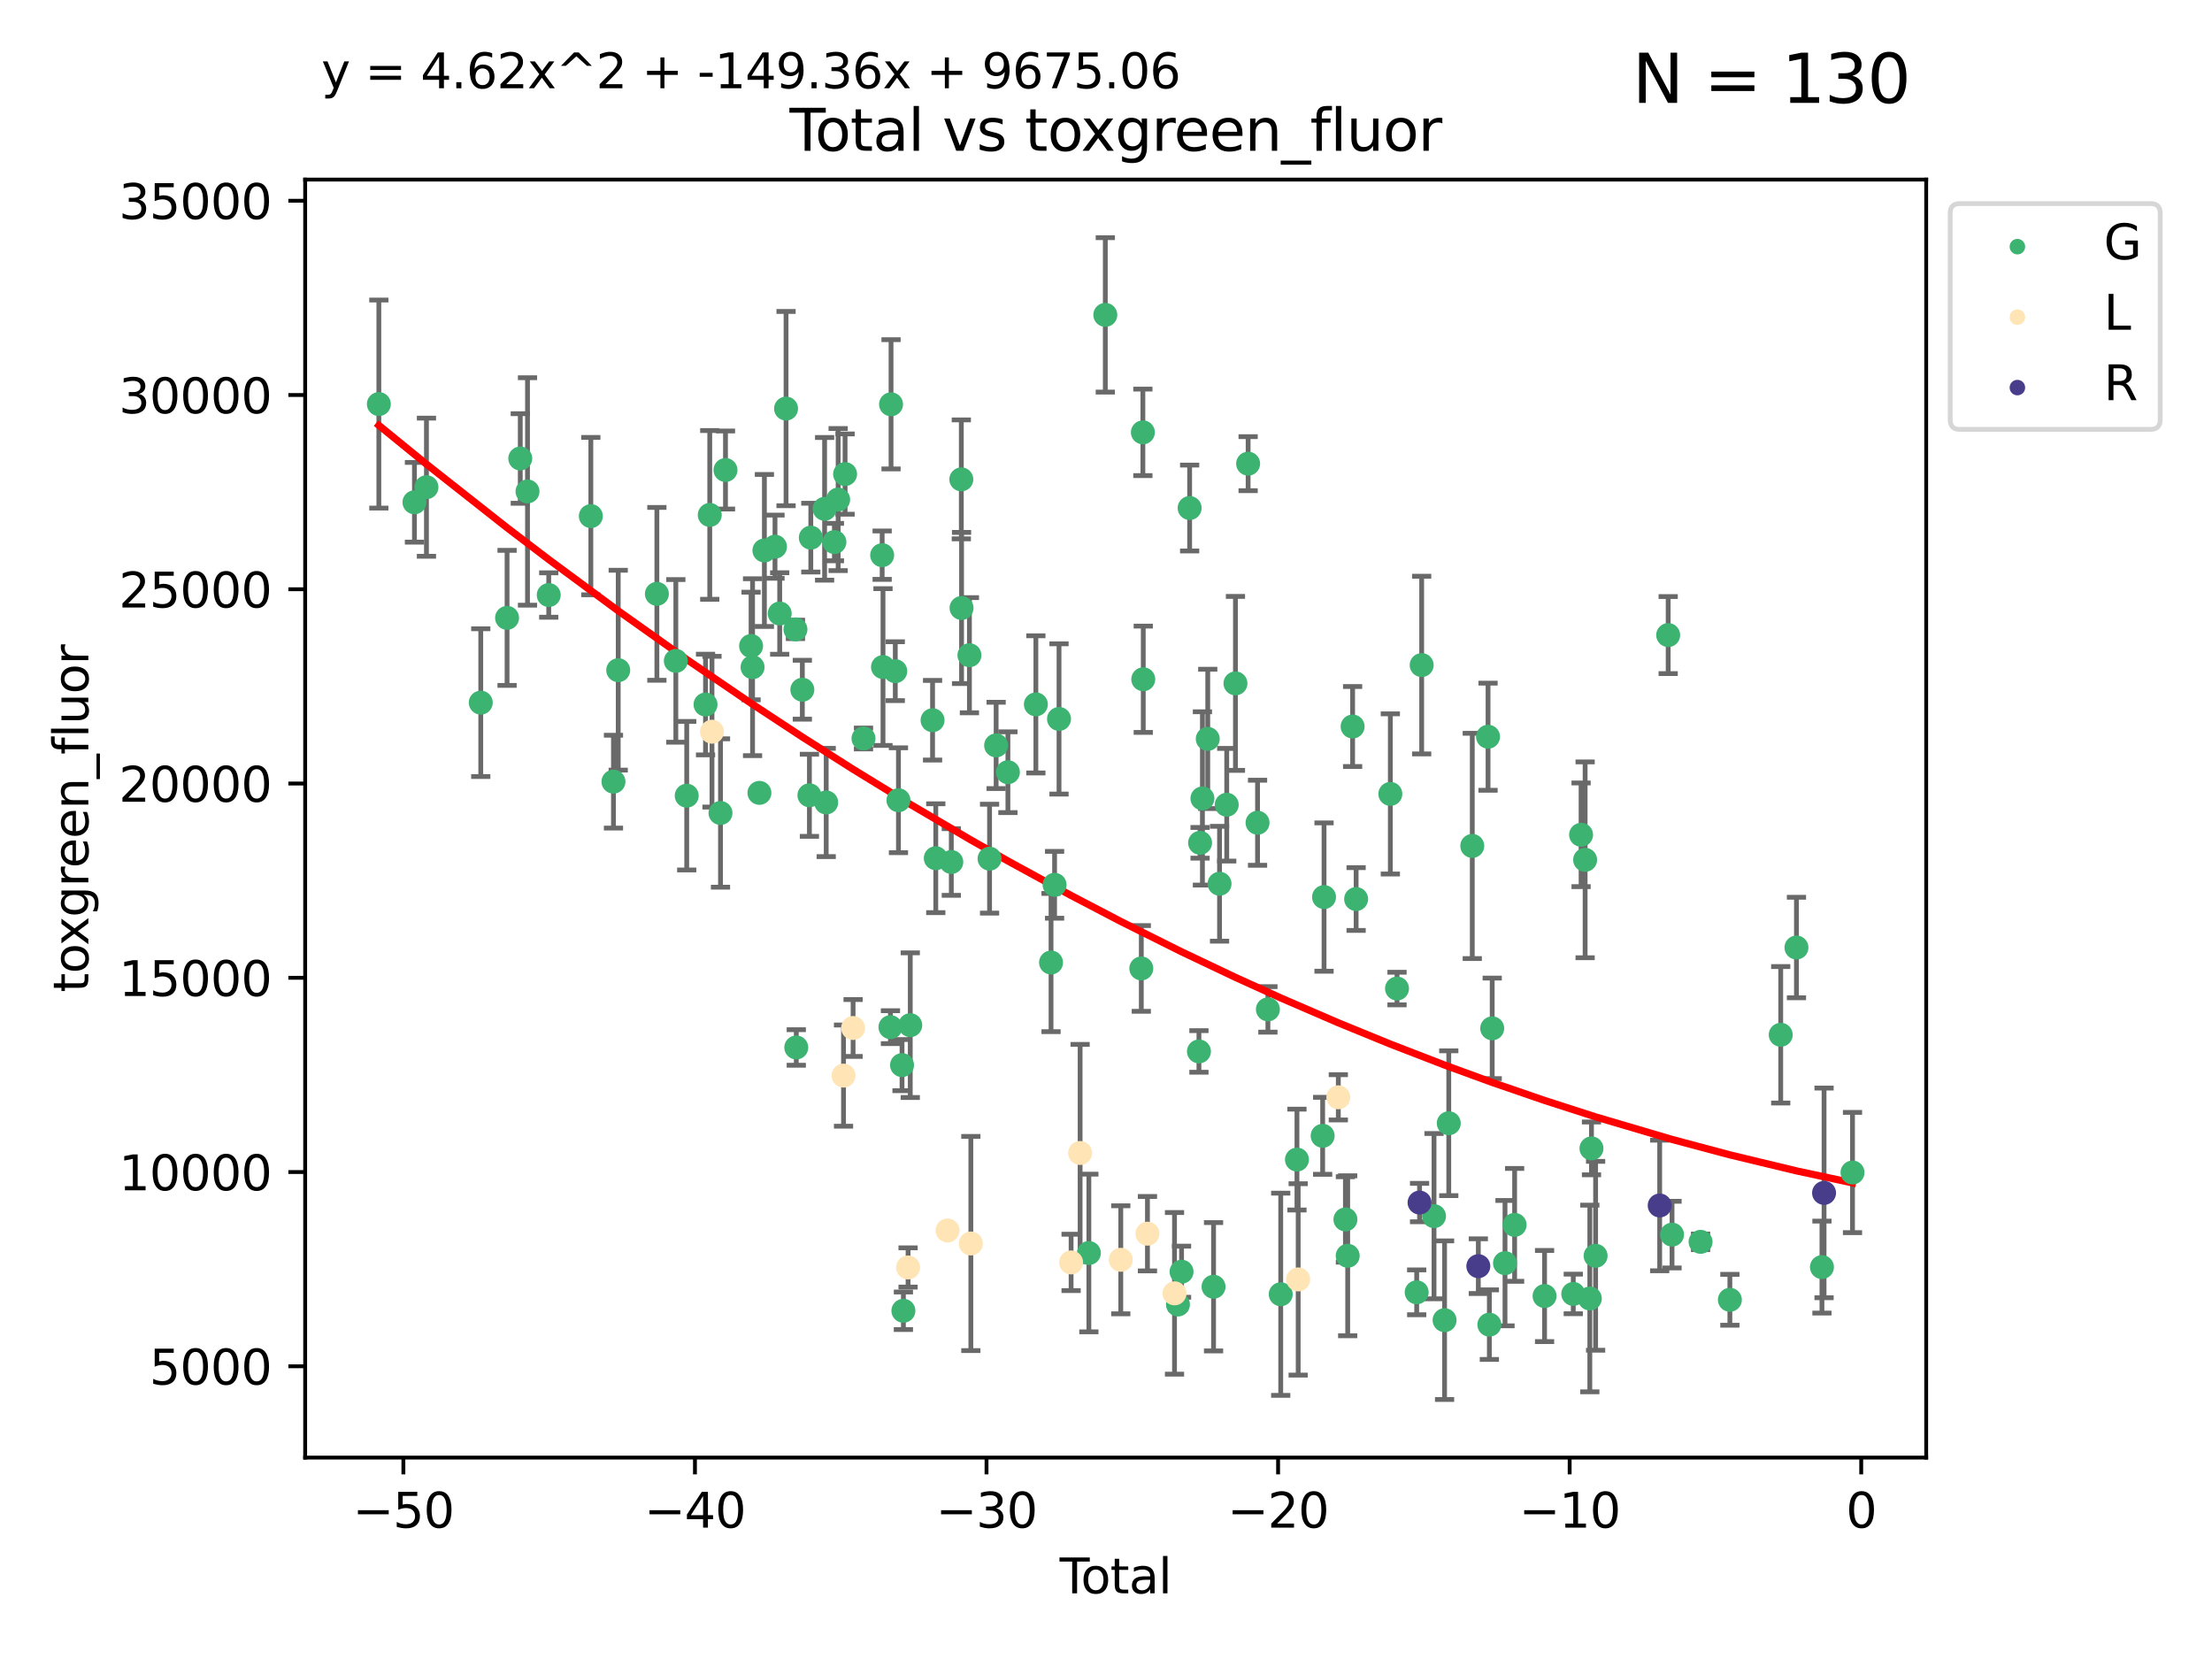 <?xml version="1.0" encoding="utf-8" standalone="no"?>
<!DOCTYPE svg PUBLIC "-//W3C//DTD SVG 1.1//EN"
  "http://www.w3.org/Graphics/SVG/1.1/DTD/svg11.dtd">
<svg xmlns:xlink="http://www.w3.org/1999/xlink" width="460.8pt" height="345.6pt" viewBox="0 0 460.8 345.6" xmlns="http://www.w3.org/2000/svg" version="1.1">
 <defs>
  <style type="text/css">*{stroke-linejoin: round; stroke-linecap: butt}</style>
 </defs>
 <g id="figure_1">
  <g id="patch_1">
   <path d="M 0 345.6 
L 460.8 345.6 
L 460.8 0 
L 0 0 
z
" style="fill: #ffffff"/>
  </g>
  <g id="axes_1">
   <g id="patch_2">
    <path d="M 63.571 303.64 
L 401.26 303.64 
L 401.26 37.411 
L 63.571 37.411 
z
" style="fill: #ffffff"/>
   </g>
   <g id="PathCollection_1">
    <defs>
     <path id="m9da811747d" d="M 0 1.118 
C 0.297 1.118 0.581 1 0.791 0.791 
C 1 0.581 1.118 0.297 1.118 0 
C 1.118 -0.297 1 -0.581 0.791 -0.791 
C 0.581 -1 0.297 -1.118 0 -1.118 
C -0.297 -1.118 -0.581 -1 -0.791 -0.791 
C -1 -0.581 -1.118 -0.297 -1.118 0 
C -1.118 0.297 -1 0.581 -0.791 0.791 
C -0.581 1 -0.297 1.118 0 1.118 
z
" style="stroke: #3cb371"/>
    </defs>
    <g clip-path="url(#p416315c02f)">
     <use xlink:href="#m9da811747d" x="78.921" y="84.173" style="fill: #3cb371; stroke: #3cb371"/>
     <use xlink:href="#m9da811747d" x="86.339" y="104.636" style="fill: #3cb371; stroke: #3cb371"/>
     <use xlink:href="#m9da811747d" x="88.838" y="101.492" style="fill: #3cb371; stroke: #3cb371"/>
     <use xlink:href="#m9da811747d" x="100.152" y="146.373" style="fill: #3cb371; stroke: #3cb371"/>
     <use xlink:href="#m9da811747d" x="105.631" y="128.712" style="fill: #3cb371; stroke: #3cb371"/>
     <use xlink:href="#m9da811747d" x="108.382" y="95.512" style="fill: #3cb371; stroke: #3cb371"/>
     <use xlink:href="#m9da811747d" x="109.89" y="102.376" style="fill: #3cb371; stroke: #3cb371"/>
     <use xlink:href="#m9da811747d" x="114.312" y="123.955" style="fill: #3cb371; stroke: #3cb371"/>
     <use xlink:href="#m9da811747d" x="123.084" y="107.513" style="fill: #3cb371; stroke: #3cb371"/>
     <use xlink:href="#m9da811747d" x="127.796" y="162.832" style="fill: #3cb371; stroke: #3cb371"/>
     <use xlink:href="#m9da811747d" x="128.787" y="139.61" style="fill: #3cb371; stroke: #3cb371"/>
     <use xlink:href="#m9da811747d" x="136.84" y="123.708" style="fill: #3cb371; stroke: #3cb371"/>
     <use xlink:href="#m9da811747d" x="140.788" y="137.672" style="fill: #3cb371; stroke: #3cb371"/>
     <use xlink:href="#m9da811747d" x="143.057" y="165.757" style="fill: #3cb371; stroke: #3cb371"/>
     <use xlink:href="#m9da811747d" x="146.976" y="146.767" style="fill: #3cb371; stroke: #3cb371"/>
     <use xlink:href="#m9da811747d" x="147.855" y="107.27" style="fill: #3cb371; stroke: #3cb371"/>
     <use xlink:href="#m9da811747d" x="150.093" y="169.361" style="fill: #3cb371; stroke: #3cb371"/>
     <use xlink:href="#m9da811747d" x="151.134" y="97.911" style="fill: #3cb371; stroke: #3cb371"/>
     <use xlink:href="#m9da811747d" x="156.464" y="134.572" style="fill: #3cb371; stroke: #3cb371"/>
     <use xlink:href="#m9da811747d" x="156.772" y="138.989" style="fill: #3cb371; stroke: #3cb371"/>
     <use xlink:href="#m9da811747d" x="158.203" y="165.167" style="fill: #3cb371; stroke: #3cb371"/>
     <use xlink:href="#m9da811747d" x="159.239" y="114.671" style="fill: #3cb371; stroke: #3cb371"/>
     <use xlink:href="#m9da811747d" x="161.446" y="113.885" style="fill: #3cb371; stroke: #3cb371"/>
     <use xlink:href="#m9da811747d" x="162.427" y="127.805" style="fill: #3cb371; stroke: #3cb371"/>
     <use xlink:href="#m9da811747d" x="163.749" y="85.115" style="fill: #3cb371; stroke: #3cb371"/>
     <use xlink:href="#m9da811747d" x="165.705" y="131.112" style="fill: #3cb371; stroke: #3cb371"/>
     <use xlink:href="#m9da811747d" x="165.879" y="218.208" style="fill: #3cb371; stroke: #3cb371"/>
     <use xlink:href="#m9da811747d" x="167.142" y="143.681" style="fill: #3cb371; stroke: #3cb371"/>
     <use xlink:href="#m9da811747d" x="168.616" y="165.672" style="fill: #3cb371; stroke: #3cb371"/>
     <use xlink:href="#m9da811747d" x="168.906" y="112.002" style="fill: #3cb371; stroke: #3cb371"/>
     <use xlink:href="#m9da811747d" x="171.78" y="105.999" style="fill: #3cb371; stroke: #3cb371"/>
     <use xlink:href="#m9da811747d" x="172.113" y="167.167" style="fill: #3cb371; stroke: #3cb371"/>
     <use xlink:href="#m9da811747d" x="173.824" y="112.924" style="fill: #3cb371; stroke: #3cb371"/>
     <use xlink:href="#m9da811747d" x="174.603" y="104.069" style="fill: #3cb371; stroke: #3cb371"/>
     <use xlink:href="#m9da811747d" x="176.047" y="98.759" style="fill: #3cb371; stroke: #3cb371"/>
     <use xlink:href="#m9da811747d" x="179.882" y="153.838" style="fill: #3cb371; stroke: #3cb371"/>
     <use xlink:href="#m9da811747d" x="183.77" y="115.652" style="fill: #3cb371; stroke: #3cb371"/>
     <use xlink:href="#m9da811747d" x="183.945" y="138.958" style="fill: #3cb371; stroke: #3cb371"/>
     <use xlink:href="#m9da811747d" x="185.495" y="213.975" style="fill: #3cb371; stroke: #3cb371"/>
     <use xlink:href="#m9da811747d" x="185.62" y="84.223" style="fill: #3cb371; stroke: #3cb371"/>
     <use xlink:href="#m9da811747d" x="186.505" y="139.818" style="fill: #3cb371; stroke: #3cb371"/>
     <use xlink:href="#m9da811747d" x="187.165" y="166.706" style="fill: #3cb371; stroke: #3cb371"/>
     <use xlink:href="#m9da811747d" x="187.909" y="221.883" style="fill: #3cb371; stroke: #3cb371"/>
     <use xlink:href="#m9da811747d" x="188.194" y="273.057" style="fill: #3cb371; stroke: #3cb371"/>
     <use xlink:href="#m9da811747d" x="189.625" y="213.562" style="fill: #3cb371; stroke: #3cb371"/>
     <use xlink:href="#m9da811747d" x="194.27" y="150.036" style="fill: #3cb371; stroke: #3cb371"/>
     <use xlink:href="#m9da811747d" x="194.94" y="178.78" style="fill: #3cb371; stroke: #3cb371"/>
     <use xlink:href="#m9da811747d" x="198.174" y="179.57" style="fill: #3cb371; stroke: #3cb371"/>
     <use xlink:href="#m9da811747d" x="200.26" y="99.86" style="fill: #3cb371; stroke: #3cb371"/>
     <use xlink:href="#m9da811747d" x="200.31" y="126.657" style="fill: #3cb371; stroke: #3cb371"/>
     <use xlink:href="#m9da811747d" x="201.949" y="136.492" style="fill: #3cb371; stroke: #3cb371"/>
     <use xlink:href="#m9da811747d" x="206.145" y="178.877" style="fill: #3cb371; stroke: #3cb371"/>
     <use xlink:href="#m9da811747d" x="207.512" y="155.281" style="fill: #3cb371; stroke: #3cb371"/>
     <use xlink:href="#m9da811747d" x="209.967" y="160.863" style="fill: #3cb371; stroke: #3cb371"/>
     <use xlink:href="#m9da811747d" x="215.791" y="146.735" style="fill: #3cb371; stroke: #3cb371"/>
     <use xlink:href="#m9da811747d" x="218.951" y="200.512" style="fill: #3cb371; stroke: #3cb371"/>
     <use xlink:href="#m9da811747d" x="219.69" y="184.321" style="fill: #3cb371; stroke: #3cb371"/>
     <use xlink:href="#m9da811747d" x="220.613" y="149.77" style="fill: #3cb371; stroke: #3cb371"/>
     <use xlink:href="#m9da811747d" x="226.832" y="261.024" style="fill: #3cb371; stroke: #3cb371"/>
     <use xlink:href="#m9da811747d" x="230.257" y="65.595" style="fill: #3cb371; stroke: #3cb371"/>
     <use xlink:href="#m9da811747d" x="237.754" y="201.743" style="fill: #3cb371; stroke: #3cb371"/>
     <use xlink:href="#m9da811747d" x="238.082" y="90.069" style="fill: #3cb371; stroke: #3cb371"/>
     <use xlink:href="#m9da811747d" x="238.163" y="141.503" style="fill: #3cb371; stroke: #3cb371"/>
     <use xlink:href="#m9da811747d" x="245.39" y="271.752" style="fill: #3cb371; stroke: #3cb371"/>
     <use xlink:href="#m9da811747d" x="246.139" y="264.922" style="fill: #3cb371; stroke: #3cb371"/>
     <use xlink:href="#m9da811747d" x="247.824" y="105.83" style="fill: #3cb371; stroke: #3cb371"/>
     <use xlink:href="#m9da811747d" x="249.761" y="219.033" style="fill: #3cb371; stroke: #3cb371"/>
     <use xlink:href="#m9da811747d" x="249.998" y="175.575" style="fill: #3cb371; stroke: #3cb371"/>
     <use xlink:href="#m9da811747d" x="250.488" y="166.323" style="fill: #3cb371; stroke: #3cb371"/>
     <use xlink:href="#m9da811747d" x="251.597" y="153.926" style="fill: #3cb371; stroke: #3cb371"/>
     <use xlink:href="#m9da811747d" x="252.806" y="268.051" style="fill: #3cb371; stroke: #3cb371"/>
     <use xlink:href="#m9da811747d" x="254.054" y="184.102" style="fill: #3cb371; stroke: #3cb371"/>
     <use xlink:href="#m9da811747d" x="255.55" y="167.643" style="fill: #3cb371; stroke: #3cb371"/>
     <use xlink:href="#m9da811747d" x="257.368" y="142.362" style="fill: #3cb371; stroke: #3cb371"/>
     <use xlink:href="#m9da811747d" x="260.007" y="96.591" style="fill: #3cb371; stroke: #3cb371"/>
     <use xlink:href="#m9da811747d" x="261.969" y="171.392" style="fill: #3cb371; stroke: #3cb371"/>
     <use xlink:href="#m9da811747d" x="264.127" y="210.273" style="fill: #3cb371; stroke: #3cb371"/>
     <use xlink:href="#m9da811747d" x="266.798" y="269.618" style="fill: #3cb371; stroke: #3cb371"/>
     <use xlink:href="#m9da811747d" x="270.179" y="241.561" style="fill: #3cb371; stroke: #3cb371"/>
     <use xlink:href="#m9da811747d" x="275.532" y="236.612" style="fill: #3cb371; stroke: #3cb371"/>
     <use xlink:href="#m9da811747d" x="275.821" y="186.874" style="fill: #3cb371; stroke: #3cb371"/>
     <use xlink:href="#m9da811747d" x="280.275" y="254.033" style="fill: #3cb371; stroke: #3cb371"/>
     <use xlink:href="#m9da811747d" x="280.751" y="261.6" style="fill: #3cb371; stroke: #3cb371"/>
     <use xlink:href="#m9da811747d" x="281.774" y="151.347" style="fill: #3cb371; stroke: #3cb371"/>
     <use xlink:href="#m9da811747d" x="282.505" y="187.286" style="fill: #3cb371; stroke: #3cb371"/>
     <use xlink:href="#m9da811747d" x="289.633" y="165.385" style="fill: #3cb371; stroke: #3cb371"/>
     <use xlink:href="#m9da811747d" x="291.025" y="205.931" style="fill: #3cb371; stroke: #3cb371"/>
     <use xlink:href="#m9da811747d" x="295.122" y="269.212" style="fill: #3cb371; stroke: #3cb371"/>
     <use xlink:href="#m9da811747d" x="296.16" y="138.549" style="fill: #3cb371; stroke: #3cb371"/>
     <use xlink:href="#m9da811747d" x="298.732" y="253.346" style="fill: #3cb371; stroke: #3cb371"/>
     <use xlink:href="#m9da811747d" x="300.931" y="275.016" style="fill: #3cb371; stroke: #3cb371"/>
     <use xlink:href="#m9da811747d" x="301.805" y="233.991" style="fill: #3cb371; stroke: #3cb371"/>
     <use xlink:href="#m9da811747d" x="306.701" y="176.222" style="fill: #3cb371; stroke: #3cb371"/>
     <use xlink:href="#m9da811747d" x="309.986" y="153.473" style="fill: #3cb371; stroke: #3cb371"/>
     <use xlink:href="#m9da811747d" x="310.26" y="275.95" style="fill: #3cb371; stroke: #3cb371"/>
     <use xlink:href="#m9da811747d" x="310.853" y="214.222" style="fill: #3cb371; stroke: #3cb371"/>
     <use xlink:href="#m9da811747d" x="313.521" y="263.135" style="fill: #3cb371; stroke: #3cb371"/>
     <use xlink:href="#m9da811747d" x="315.524" y="255.162" style="fill: #3cb371; stroke: #3cb371"/>
     <use xlink:href="#m9da811747d" x="321.762" y="269.987" style="fill: #3cb371; stroke: #3cb371"/>
     <use xlink:href="#m9da811747d" x="327.742" y="269.549" style="fill: #3cb371; stroke: #3cb371"/>
     <use xlink:href="#m9da811747d" x="329.369" y="173.901" style="fill: #3cb371; stroke: #3cb371"/>
     <use xlink:href="#m9da811747d" x="330.211" y="179.118" style="fill: #3cb371; stroke: #3cb371"/>
     <use xlink:href="#m9da811747d" x="331.188" y="270.498" style="fill: #3cb371; stroke: #3cb371"/>
     <use xlink:href="#m9da811747d" x="331.534" y="239.232" style="fill: #3cb371; stroke: #3cb371"/>
     <use xlink:href="#m9da811747d" x="332.395" y="261.604" style="fill: #3cb371; stroke: #3cb371"/>
     <use xlink:href="#m9da811747d" x="347.512" y="132.3" style="fill: #3cb371; stroke: #3cb371"/>
     <use xlink:href="#m9da811747d" x="348.316" y="257.193" style="fill: #3cb371; stroke: #3cb371"/>
     <use xlink:href="#m9da811747d" x="354.261" y="258.698" style="fill: #3cb371; stroke: #3cb371"/>
     <use xlink:href="#m9da811747d" x="360.365" y="270.772" style="fill: #3cb371; stroke: #3cb371"/>
     <use xlink:href="#m9da811747d" x="370.957" y="215.565" style="fill: #3cb371; stroke: #3cb371"/>
     <use xlink:href="#m9da811747d" x="374.235" y="197.387" style="fill: #3cb371; stroke: #3cb371"/>
     <use xlink:href="#m9da811747d" x="379.546" y="263.958" style="fill: #3cb371; stroke: #3cb371"/>
     <use xlink:href="#m9da811747d" x="385.911" y="244.257" style="fill: #3cb371; stroke: #3cb371"/>
    </g>
   </g>
   <g id="PathCollection_2">
    <defs>
     <path id="m10ea4dc5df" d="M 0 1.118 
C 0.297 1.118 0.581 1 0.791 0.791 
C 1 0.581 1.118 0.297 1.118 0 
C 1.118 -0.297 1 -0.581 0.791 -0.791 
C 0.581 -1 0.297 -1.118 0 -1.118 
C -0.297 -1.118 -0.581 -1 -0.791 -0.791 
C -1 -0.581 -1.118 -0.297 -1.118 0 
C -1.118 0.297 -1 0.581 -0.791 0.791 
C -0.581 1 -0.297 1.118 0 1.118 
z
" style="stroke: #ffe4b5"/>
    </defs>
    <g clip-path="url(#p416315c02f)">
     <use xlink:href="#m10ea4dc5df" x="148.32" y="152.426" style="fill: #ffe4b5; stroke: #ffe4b5"/>
     <use xlink:href="#m10ea4dc5df" x="175.722" y="224.068" style="fill: #ffe4b5; stroke: #ffe4b5"/>
     <use xlink:href="#m10ea4dc5df" x="177.715" y="214.151" style="fill: #ffe4b5; stroke: #ffe4b5"/>
     <use xlink:href="#m10ea4dc5df" x="189.169" y="264.035" style="fill: #ffe4b5; stroke: #ffe4b5"/>
     <use xlink:href="#m10ea4dc5df" x="197.392" y="256.333" style="fill: #ffe4b5; stroke: #ffe4b5"/>
     <use xlink:href="#m10ea4dc5df" x="202.247" y="259.042" style="fill: #ffe4b5; stroke: #ffe4b5"/>
     <use xlink:href="#m10ea4dc5df" x="223.13" y="262.986" style="fill: #ffe4b5; stroke: #ffe4b5"/>
     <use xlink:href="#m10ea4dc5df" x="225.007" y="240.188" style="fill: #ffe4b5; stroke: #ffe4b5"/>
     <use xlink:href="#m10ea4dc5df" x="233.478" y="262.439" style="fill: #ffe4b5; stroke: #ffe4b5"/>
     <use xlink:href="#m10ea4dc5df" x="239.035" y="256.999" style="fill: #ffe4b5; stroke: #ffe4b5"/>
     <use xlink:href="#m10ea4dc5df" x="244.673" y="269.425" style="fill: #ffe4b5; stroke: #ffe4b5"/>
     <use xlink:href="#m10ea4dc5df" x="270.436" y="266.526" style="fill: #ffe4b5; stroke: #ffe4b5"/>
     <use xlink:href="#m10ea4dc5df" x="278.796" y="228.589" style="fill: #ffe4b5; stroke: #ffe4b5"/>
    </g>
   </g>
   <g id="PathCollection_3">
    <defs>
     <path id="mf8310f1283" d="M 0 1.118 
C 0.297 1.118 0.581 1 0.791 0.791 
C 1 0.581 1.118 0.297 1.118 0 
C 1.118 -0.297 1 -0.581 0.791 -0.791 
C 0.581 -1 0.297 -1.118 0 -1.118 
C -0.297 -1.118 -0.581 -1 -0.791 -0.791 
C -1 -0.581 -1.118 -0.297 -1.118 0 
C -1.118 0.297 -1 0.581 -0.791 0.791 
C -0.581 1 -0.297 1.118 0 1.118 
z
" style="stroke: #483d8b"/>
    </defs>
    <g clip-path="url(#p416315c02f)">
     <use xlink:href="#mf8310f1283" x="295.719" y="250.516" style="fill: #483d8b; stroke: #483d8b"/>
     <use xlink:href="#mf8310f1283" x="307.962" y="263.766" style="fill: #483d8b; stroke: #483d8b"/>
     <use xlink:href="#mf8310f1283" x="345.744" y="251.124" style="fill: #483d8b; stroke: #483d8b"/>
     <use xlink:href="#mf8310f1283" x="379.985" y="248.504" style="fill: #483d8b; stroke: #483d8b"/>
    </g>
   </g>
   <g id="matplotlib.axis_1">
    <g id="xtick_1">
     <g id="line2d_1">
      <defs>
       <path id="me722142c43" d="M 0 0 
L 0 3.5 
" style="stroke: #000000; stroke-width: 0.8"/>
      </defs>
      <g>
       <use xlink:href="#me722142c43" x="84.033" y="303.64" style="stroke: #000000; stroke-width: 0.8"/>
      </g>
     </g>
     <g id="text_1">
      <!-- −50 -->
      <g transform="translate(73.48 318.238)scale(0.1 -0.1)">
       <defs>
        <path id="DejaVuSans-2212" d="M 678 2272 
L 4684 2272 
L 4684 1741 
L 678 1741 
L 678 2272 
z
" transform="scale(0.016)"/>
        <path id="DejaVuSans-35" d="M 691 4666 
L 3169 4666 
L 3169 4134 
L 1269 4134 
L 1269 2991 
Q 1406 3038 1543 3061 
Q 1681 3084 1819 3084 
Q 2600 3084 3056 2656 
Q 3513 2228 3513 1497 
Q 3513 744 3044 326 
Q 2575 -91 1722 -91 
Q 1428 -91 1123 -41 
Q 819 9 494 109 
L 494 744 
Q 775 591 1075 516 
Q 1375 441 1709 441 
Q 2250 441 2565 725 
Q 2881 1009 2881 1497 
Q 2881 1984 2565 2268 
Q 2250 2553 1709 2553 
Q 1456 2553 1204 2497 
Q 953 2441 691 2322 
L 691 4666 
z
" transform="scale(0.016)"/>
        <path id="DejaVuSans-30" d="M 2034 4250 
Q 1547 4250 1301 3770 
Q 1056 3291 1056 2328 
Q 1056 1369 1301 889 
Q 1547 409 2034 409 
Q 2525 409 2770 889 
Q 3016 1369 3016 2328 
Q 3016 3291 2770 3770 
Q 2525 4250 2034 4250 
z
M 2034 4750 
Q 2819 4750 3233 4129 
Q 3647 3509 3647 2328 
Q 3647 1150 3233 529 
Q 2819 -91 2034 -91 
Q 1250 -91 836 529 
Q 422 1150 422 2328 
Q 422 3509 836 4129 
Q 1250 4750 2034 4750 
z
" transform="scale(0.016)"/>
       </defs>
       <use xlink:href="#DejaVuSans-2212"/>
       <use xlink:href="#DejaVuSans-35" x="83.789"/>
       <use xlink:href="#DejaVuSans-30" x="147.412"/>
      </g>
     </g>
    </g>
    <g id="xtick_2">
     <g id="line2d_2">
      <g>
       <use xlink:href="#me722142c43" x="144.772" y="303.64" style="stroke: #000000; stroke-width: 0.8"/>
      </g>
     </g>
     <g id="text_2">
      <!-- −40 -->
      <g transform="translate(134.219 318.238)scale(0.1 -0.1)">
       <defs>
        <path id="DejaVuSans-34" d="M 2419 4116 
L 825 1625 
L 2419 1625 
L 2419 4116 
z
M 2253 4666 
L 3047 4666 
L 3047 1625 
L 3713 1625 
L 3713 1100 
L 3047 1100 
L 3047 0 
L 2419 0 
L 2419 1100 
L 313 1100 
L 313 1709 
L 2253 4666 
z
" transform="scale(0.016)"/>
       </defs>
       <use xlink:href="#DejaVuSans-2212"/>
       <use xlink:href="#DejaVuSans-34" x="83.789"/>
       <use xlink:href="#DejaVuSans-30" x="147.412"/>
      </g>
     </g>
    </g>
    <g id="xtick_3">
     <g id="line2d_3">
      <g>
       <use xlink:href="#me722142c43" x="205.51" y="303.64" style="stroke: #000000; stroke-width: 0.8"/>
      </g>
     </g>
     <g id="text_3">
      <!-- −30 -->
      <g transform="translate(194.958 318.238)scale(0.1 -0.1)">
       <defs>
        <path id="DejaVuSans-33" d="M 2597 2516 
Q 3050 2419 3304 2112 
Q 3559 1806 3559 1356 
Q 3559 666 3084 287 
Q 2609 -91 1734 -91 
Q 1441 -91 1130 -33 
Q 819 25 488 141 
L 488 750 
Q 750 597 1062 519 
Q 1375 441 1716 441 
Q 2309 441 2620 675 
Q 2931 909 2931 1356 
Q 2931 1769 2642 2001 
Q 2353 2234 1838 2234 
L 1294 2234 
L 1294 2753 
L 1863 2753 
Q 2328 2753 2575 2939 
Q 2822 3125 2822 3475 
Q 2822 3834 2567 4026 
Q 2313 4219 1838 4219 
Q 1578 4219 1281 4162 
Q 984 4106 628 3988 
L 628 4550 
Q 988 4650 1302 4700 
Q 1616 4750 1894 4750 
Q 2613 4750 3031 4423 
Q 3450 4097 3450 3541 
Q 3450 3153 3228 2886 
Q 3006 2619 2597 2516 
z
" transform="scale(0.016)"/>
       </defs>
       <use xlink:href="#DejaVuSans-2212"/>
       <use xlink:href="#DejaVuSans-33" x="83.789"/>
       <use xlink:href="#DejaVuSans-30" x="147.412"/>
      </g>
     </g>
    </g>
    <g id="xtick_4">
     <g id="line2d_4">
      <g>
       <use xlink:href="#me722142c43" x="266.249" y="303.64" style="stroke: #000000; stroke-width: 0.8"/>
      </g>
     </g>
     <g id="text_4">
      <!-- −20 -->
      <g transform="translate(255.697 318.238)scale(0.1 -0.1)">
       <defs>
        <path id="DejaVuSans-32" d="M 1228 531 
L 3431 531 
L 3431 0 
L 469 0 
L 469 531 
Q 828 903 1448 1529 
Q 2069 2156 2228 2338 
Q 2531 2678 2651 2914 
Q 2772 3150 2772 3378 
Q 2772 3750 2511 3984 
Q 2250 4219 1831 4219 
Q 1534 4219 1204 4116 
Q 875 4013 500 3803 
L 500 4441 
Q 881 4594 1212 4672 
Q 1544 4750 1819 4750 
Q 2544 4750 2975 4387 
Q 3406 4025 3406 3419 
Q 3406 3131 3298 2873 
Q 3191 2616 2906 2266 
Q 2828 2175 2409 1742 
Q 1991 1309 1228 531 
z
" transform="scale(0.016)"/>
       </defs>
       <use xlink:href="#DejaVuSans-2212"/>
       <use xlink:href="#DejaVuSans-32" x="83.789"/>
       <use xlink:href="#DejaVuSans-30" x="147.412"/>
      </g>
     </g>
    </g>
    <g id="xtick_5">
     <g id="line2d_5">
      <g>
       <use xlink:href="#me722142c43" x="326.988" y="303.64" style="stroke: #000000; stroke-width: 0.8"/>
      </g>
     </g>
     <g id="text_5">
      <!-- −10 -->
      <g transform="translate(316.436 318.238)scale(0.1 -0.1)">
       <defs>
        <path id="DejaVuSans-31" d="M 794 531 
L 1825 531 
L 1825 4091 
L 703 3866 
L 703 4441 
L 1819 4666 
L 2450 4666 
L 2450 531 
L 3481 531 
L 3481 0 
L 794 0 
L 794 531 
z
" transform="scale(0.016)"/>
       </defs>
       <use xlink:href="#DejaVuSans-2212"/>
       <use xlink:href="#DejaVuSans-31" x="83.789"/>
       <use xlink:href="#DejaVuSans-30" x="147.412"/>
      </g>
     </g>
    </g>
    <g id="xtick_6">
     <g id="line2d_6">
      <g>
       <use xlink:href="#me722142c43" x="387.727" y="303.64" style="stroke: #000000; stroke-width: 0.8"/>
      </g>
     </g>
     <g id="text_6">
      <!-- 0 -->
      <g transform="translate(384.546 318.238)scale(0.1 -0.1)">
       <use xlink:href="#DejaVuSans-30"/>
      </g>
     </g>
    </g>
    <g id="text_7">
     <!-- Total -->
     <g transform="translate(220.739 331.917)scale(0.1 -0.1)">
      <defs>
       <path id="DejaVuSans-54" d="M -19 4666 
L 3928 4666 
L 3928 4134 
L 2272 4134 
L 2272 0 
L 1638 0 
L 1638 4134 
L -19 4134 
L -19 4666 
z
" transform="scale(0.016)"/>
       <path id="DejaVuSans-6f" d="M 1959 3097 
Q 1497 3097 1228 2736 
Q 959 2375 959 1747 
Q 959 1119 1226 758 
Q 1494 397 1959 397 
Q 2419 397 2687 759 
Q 2956 1122 2956 1747 
Q 2956 2369 2687 2733 
Q 2419 3097 1959 3097 
z
M 1959 3584 
Q 2709 3584 3137 3096 
Q 3566 2609 3566 1747 
Q 3566 888 3137 398 
Q 2709 -91 1959 -91 
Q 1206 -91 779 398 
Q 353 888 353 1747 
Q 353 2609 779 3096 
Q 1206 3584 1959 3584 
z
" transform="scale(0.016)"/>
       <path id="DejaVuSans-74" d="M 1172 4494 
L 1172 3500 
L 2356 3500 
L 2356 3053 
L 1172 3053 
L 1172 1153 
Q 1172 725 1289 603 
Q 1406 481 1766 481 
L 2356 481 
L 2356 0 
L 1766 0 
Q 1100 0 847 248 
Q 594 497 594 1153 
L 594 3053 
L 172 3053 
L 172 3500 
L 594 3500 
L 594 4494 
L 1172 4494 
z
" transform="scale(0.016)"/>
       <path id="DejaVuSans-61" d="M 2194 1759 
Q 1497 1759 1228 1600 
Q 959 1441 959 1056 
Q 959 750 1161 570 
Q 1363 391 1709 391 
Q 2188 391 2477 730 
Q 2766 1069 2766 1631 
L 2766 1759 
L 2194 1759 
z
M 3341 1997 
L 3341 0 
L 2766 0 
L 2766 531 
Q 2569 213 2275 61 
Q 1981 -91 1556 -91 
Q 1019 -91 701 211 
Q 384 513 384 1019 
Q 384 1609 779 1909 
Q 1175 2209 1959 2209 
L 2766 2209 
L 2766 2266 
Q 2766 2663 2505 2880 
Q 2244 3097 1772 3097 
Q 1472 3097 1187 3025 
Q 903 2953 641 2809 
L 641 3341 
Q 956 3463 1253 3523 
Q 1550 3584 1831 3584 
Q 2591 3584 2966 3190 
Q 3341 2797 3341 1997 
z
" transform="scale(0.016)"/>
       <path id="DejaVuSans-6c" d="M 603 4863 
L 1178 4863 
L 1178 0 
L 603 0 
L 603 4863 
z
" transform="scale(0.016)"/>
      </defs>
      <use xlink:href="#DejaVuSans-54"/>
      <use xlink:href="#DejaVuSans-6f" x="44.084"/>
      <use xlink:href="#DejaVuSans-74" x="105.266"/>
      <use xlink:href="#DejaVuSans-61" x="144.475"/>
      <use xlink:href="#DejaVuSans-6c" x="205.754"/>
     </g>
    </g>
   </g>
   <g id="matplotlib.axis_2">
    <g id="ytick_1">
     <g id="line2d_7">
      <defs>
       <path id="m923f6fdaf7" d="M 0 0 
L -3.5 0 
" style="stroke: #000000; stroke-width: 0.8"/>
      </defs>
      <g>
       <use xlink:href="#m923f6fdaf7" x="63.571" y="284.623" style="stroke: #000000; stroke-width: 0.8"/>
      </g>
     </g>
     <g id="text_8">
      <!-- 5000 -->
      <g transform="translate(31.121 288.422)scale(0.1 -0.1)">
       <use xlink:href="#DejaVuSans-35"/>
       <use xlink:href="#DejaVuSans-30" x="63.623"/>
       <use xlink:href="#DejaVuSans-30" x="127.246"/>
       <use xlink:href="#DejaVuSans-30" x="190.869"/>
      </g>
     </g>
    </g>
    <g id="ytick_2">
     <g id="line2d_8">
      <g>
       <use xlink:href="#m923f6fdaf7" x="63.571" y="244.155" style="stroke: #000000; stroke-width: 0.8"/>
      </g>
     </g>
     <g id="text_9">
      <!-- 10000 -->
      <g transform="translate(24.759 247.955)scale(0.1 -0.1)">
       <use xlink:href="#DejaVuSans-31"/>
       <use xlink:href="#DejaVuSans-30" x="63.623"/>
       <use xlink:href="#DejaVuSans-30" x="127.246"/>
       <use xlink:href="#DejaVuSans-30" x="190.869"/>
       <use xlink:href="#DejaVuSans-30" x="254.492"/>
      </g>
     </g>
    </g>
    <g id="ytick_3">
     <g id="line2d_9">
      <g>
       <use xlink:href="#m923f6fdaf7" x="63.571" y="203.688" style="stroke: #000000; stroke-width: 0.8"/>
      </g>
     </g>
     <g id="text_10">
      <!-- 15000 -->
      <g transform="translate(24.759 207.487)scale(0.1 -0.1)">
       <use xlink:href="#DejaVuSans-31"/>
       <use xlink:href="#DejaVuSans-35" x="63.623"/>
       <use xlink:href="#DejaVuSans-30" x="127.246"/>
       <use xlink:href="#DejaVuSans-30" x="190.869"/>
       <use xlink:href="#DejaVuSans-30" x="254.492"/>
      </g>
     </g>
    </g>
    <g id="ytick_4">
     <g id="line2d_10">
      <g>
       <use xlink:href="#m923f6fdaf7" x="63.571" y="163.221" style="stroke: #000000; stroke-width: 0.8"/>
      </g>
     </g>
     <g id="text_11">
      <!-- 20000 -->
      <g transform="translate(24.759 167.02)scale(0.1 -0.1)">
       <use xlink:href="#DejaVuSans-32"/>
       <use xlink:href="#DejaVuSans-30" x="63.623"/>
       <use xlink:href="#DejaVuSans-30" x="127.246"/>
       <use xlink:href="#DejaVuSans-30" x="190.869"/>
       <use xlink:href="#DejaVuSans-30" x="254.492"/>
      </g>
     </g>
    </g>
    <g id="ytick_5">
     <g id="line2d_11">
      <g>
       <use xlink:href="#m923f6fdaf7" x="63.571" y="122.754" style="stroke: #000000; stroke-width: 0.8"/>
      </g>
     </g>
     <g id="text_12">
      <!-- 25000 -->
      <g transform="translate(24.759 126.553)scale(0.1 -0.1)">
       <use xlink:href="#DejaVuSans-32"/>
       <use xlink:href="#DejaVuSans-35" x="63.623"/>
       <use xlink:href="#DejaVuSans-30" x="127.246"/>
       <use xlink:href="#DejaVuSans-30" x="190.869"/>
       <use xlink:href="#DejaVuSans-30" x="254.492"/>
      </g>
     </g>
    </g>
    <g id="ytick_6">
     <g id="line2d_12">
      <g>
       <use xlink:href="#m923f6fdaf7" x="63.571" y="82.286" style="stroke: #000000; stroke-width: 0.8"/>
      </g>
     </g>
     <g id="text_13">
      <!-- 30000 -->
      <g transform="translate(24.759 86.086)scale(0.1 -0.1)">
       <use xlink:href="#DejaVuSans-33"/>
       <use xlink:href="#DejaVuSans-30" x="63.623"/>
       <use xlink:href="#DejaVuSans-30" x="127.246"/>
       <use xlink:href="#DejaVuSans-30" x="190.869"/>
       <use xlink:href="#DejaVuSans-30" x="254.492"/>
      </g>
     </g>
    </g>
    <g id="ytick_7">
     <g id="line2d_13">
      <g>
       <use xlink:href="#m923f6fdaf7" x="63.571" y="41.819" style="stroke: #000000; stroke-width: 0.8"/>
      </g>
     </g>
     <g id="text_14">
      <!-- 35000 -->
      <g transform="translate(24.759 45.618)scale(0.1 -0.1)">
       <use xlink:href="#DejaVuSans-33"/>
       <use xlink:href="#DejaVuSans-35" x="63.623"/>
       <use xlink:href="#DejaVuSans-30" x="127.246"/>
       <use xlink:href="#DejaVuSans-30" x="190.869"/>
       <use xlink:href="#DejaVuSans-30" x="254.492"/>
      </g>
     </g>
    </g>
    <g id="text_15">
     <!-- toxgreen_fluor -->
     <g transform="translate(18.401 206.72)rotate(-90)scale(0.1 -0.1)">
      <defs>
       <path id="DejaVuSans-78" d="M 3513 3500 
L 2247 1797 
L 3578 0 
L 2900 0 
L 1881 1375 
L 863 0 
L 184 0 
L 1544 1831 
L 300 3500 
L 978 3500 
L 1906 2253 
L 2834 3500 
L 3513 3500 
z
" transform="scale(0.016)"/>
       <path id="DejaVuSans-67" d="M 2906 1791 
Q 2906 2416 2648 2759 
Q 2391 3103 1925 3103 
Q 1463 3103 1205 2759 
Q 947 2416 947 1791 
Q 947 1169 1205 825 
Q 1463 481 1925 481 
Q 2391 481 2648 825 
Q 2906 1169 2906 1791 
z
M 3481 434 
Q 3481 -459 3084 -895 
Q 2688 -1331 1869 -1331 
Q 1566 -1331 1297 -1286 
Q 1028 -1241 775 -1147 
L 775 -588 
Q 1028 -725 1275 -790 
Q 1522 -856 1778 -856 
Q 2344 -856 2625 -561 
Q 2906 -266 2906 331 
L 2906 616 
Q 2728 306 2450 153 
Q 2172 0 1784 0 
Q 1141 0 747 490 
Q 353 981 353 1791 
Q 353 2603 747 3093 
Q 1141 3584 1784 3584 
Q 2172 3584 2450 3431 
Q 2728 3278 2906 2969 
L 2906 3500 
L 3481 3500 
L 3481 434 
z
" transform="scale(0.016)"/>
       <path id="DejaVuSans-72" d="M 2631 2963 
Q 2534 3019 2420 3045 
Q 2306 3072 2169 3072 
Q 1681 3072 1420 2755 
Q 1159 2438 1159 1844 
L 1159 0 
L 581 0 
L 581 3500 
L 1159 3500 
L 1159 2956 
Q 1341 3275 1631 3429 
Q 1922 3584 2338 3584 
Q 2397 3584 2469 3576 
Q 2541 3569 2628 3553 
L 2631 2963 
z
" transform="scale(0.016)"/>
       <path id="DejaVuSans-65" d="M 3597 1894 
L 3597 1613 
L 953 1613 
Q 991 1019 1311 708 
Q 1631 397 2203 397 
Q 2534 397 2845 478 
Q 3156 559 3463 722 
L 3463 178 
Q 3153 47 2828 -22 
Q 2503 -91 2169 -91 
Q 1331 -91 842 396 
Q 353 884 353 1716 
Q 353 2575 817 3079 
Q 1281 3584 2069 3584 
Q 2775 3584 3186 3129 
Q 3597 2675 3597 1894 
z
M 3022 2063 
Q 3016 2534 2758 2815 
Q 2500 3097 2075 3097 
Q 1594 3097 1305 2825 
Q 1016 2553 972 2059 
L 3022 2063 
z
" transform="scale(0.016)"/>
       <path id="DejaVuSans-6e" d="M 3513 2113 
L 3513 0 
L 2938 0 
L 2938 2094 
Q 2938 2591 2744 2837 
Q 2550 3084 2163 3084 
Q 1697 3084 1428 2787 
Q 1159 2491 1159 1978 
L 1159 0 
L 581 0 
L 581 3500 
L 1159 3500 
L 1159 2956 
Q 1366 3272 1645 3428 
Q 1925 3584 2291 3584 
Q 2894 3584 3203 3211 
Q 3513 2838 3513 2113 
z
" transform="scale(0.016)"/>
       <path id="DejaVuSans-5f" d="M 3263 -1063 
L 3263 -1509 
L -63 -1509 
L -63 -1063 
L 3263 -1063 
z
" transform="scale(0.016)"/>
       <path id="DejaVuSans-66" d="M 2375 4863 
L 2375 4384 
L 1825 4384 
Q 1516 4384 1395 4259 
Q 1275 4134 1275 3809 
L 1275 3500 
L 2222 3500 
L 2222 3053 
L 1275 3053 
L 1275 0 
L 697 0 
L 697 3053 
L 147 3053 
L 147 3500 
L 697 3500 
L 697 3744 
Q 697 4328 969 4595 
Q 1241 4863 1831 4863 
L 2375 4863 
z
" transform="scale(0.016)"/>
       <path id="DejaVuSans-75" d="M 544 1381 
L 544 3500 
L 1119 3500 
L 1119 1403 
Q 1119 906 1312 657 
Q 1506 409 1894 409 
Q 2359 409 2629 706 
Q 2900 1003 2900 1516 
L 2900 3500 
L 3475 3500 
L 3475 0 
L 2900 0 
L 2900 538 
Q 2691 219 2414 64 
Q 2138 -91 1772 -91 
Q 1169 -91 856 284 
Q 544 659 544 1381 
z
M 1991 3584 
L 1991 3584 
z
" transform="scale(0.016)"/>
      </defs>
      <use xlink:href="#DejaVuSans-74"/>
      <use xlink:href="#DejaVuSans-6f" x="39.209"/>
      <use xlink:href="#DejaVuSans-78" x="97.266"/>
      <use xlink:href="#DejaVuSans-67" x="156.445"/>
      <use xlink:href="#DejaVuSans-72" x="219.922"/>
      <use xlink:href="#DejaVuSans-65" x="258.785"/>
      <use xlink:href="#DejaVuSans-65" x="320.309"/>
      <use xlink:href="#DejaVuSans-6e" x="381.832"/>
      <use xlink:href="#DejaVuSans-5f" x="445.211"/>
      <use xlink:href="#DejaVuSans-66" x="495.211"/>
      <use xlink:href="#DejaVuSans-6c" x="530.416"/>
      <use xlink:href="#DejaVuSans-75" x="558.199"/>
      <use xlink:href="#DejaVuSans-6f" x="621.578"/>
      <use xlink:href="#DejaVuSans-72" x="682.76"/>
     </g>
    </g>
   </g>
   <g id="LineCollection_1">
    <path d="M 78.921 105.839 
L 78.921 62.507 
" clip-path="url(#p416315c02f)" style="fill: none; stroke: #696969"/>
    <path d="M 86.339 112.94 
L 86.339 96.331 
" clip-path="url(#p416315c02f)" style="fill: none; stroke: #696969"/>
    <path d="M 88.838 115.88 
L 88.838 87.105 
" clip-path="url(#p416315c02f)" style="fill: none; stroke: #696969"/>
    <path d="M 100.152 161.764 
L 100.152 130.982 
" clip-path="url(#p416315c02f)" style="fill: none; stroke: #696969"/>
    <path d="M 105.631 142.778 
L 105.631 114.646 
" clip-path="url(#p416315c02f)" style="fill: none; stroke: #696969"/>
    <path d="M 108.382 104.841 
L 108.382 86.183 
" clip-path="url(#p416315c02f)" style="fill: none; stroke: #696969"/>
    <path d="M 109.89 126.065 
L 109.89 78.686 
" clip-path="url(#p416315c02f)" style="fill: none; stroke: #696969"/>
    <path d="M 114.312 128.583 
L 114.312 119.327 
" clip-path="url(#p416315c02f)" style="fill: none; stroke: #696969"/>
    <path d="M 123.084 123.904 
L 123.084 91.123 
" clip-path="url(#p416315c02f)" style="fill: none; stroke: #696969"/>
    <path d="M 127.796 172.501 
L 127.796 153.162 
" clip-path="url(#p416315c02f)" style="fill: none; stroke: #696969"/>
    <path d="M 128.787 160.426 
L 128.787 118.793 
" clip-path="url(#p416315c02f)" style="fill: none; stroke: #696969"/>
    <path d="M 136.84 141.71 
L 136.84 105.705 
" clip-path="url(#p416315c02f)" style="fill: none; stroke: #696969"/>
    <path d="M 140.788 154.61 
L 140.788 120.734 
" clip-path="url(#p416315c02f)" style="fill: none; stroke: #696969"/>
    <path d="M 143.057 181.229 
L 143.057 150.286 
" clip-path="url(#p416315c02f)" style="fill: none; stroke: #696969"/>
    <path d="M 146.976 157.253 
L 146.976 136.28 
" clip-path="url(#p416315c02f)" style="fill: none; stroke: #696969"/>
    <path d="M 147.855 124.848 
L 147.855 89.691 
" clip-path="url(#p416315c02f)" style="fill: none; stroke: #696969"/>
    <path d="M 150.093 184.814 
L 150.093 153.907 
" clip-path="url(#p416315c02f)" style="fill: none; stroke: #696969"/>
    <path d="M 151.134 106.038 
L 151.134 89.784 
" clip-path="url(#p416315c02f)" style="fill: none; stroke: #696969"/>
    <path d="M 156.464 145.776 
L 156.464 123.367 
" clip-path="url(#p416315c02f)" style="fill: none; stroke: #696969"/>
    <path d="M 156.772 157.412 
L 156.772 120.567 
" clip-path="url(#p416315c02f)" style="fill: none; stroke: #696969"/>
    <path d="M 158.203 165.773 
L 158.203 164.562 
" clip-path="url(#p416315c02f)" style="fill: none; stroke: #696969"/>
    <path d="M 159.239 130.506 
L 159.239 98.836 
" clip-path="url(#p416315c02f)" style="fill: none; stroke: #696969"/>
    <path d="M 161.446 120.467 
L 161.446 107.303 
" clip-path="url(#p416315c02f)" style="fill: none; stroke: #696969"/>
    <path d="M 162.427 136.295 
L 162.427 119.314 
" clip-path="url(#p416315c02f)" style="fill: none; stroke: #696969"/>
    <path d="M 163.749 105.351 
L 163.749 64.879 
" clip-path="url(#p416315c02f)" style="fill: none; stroke: #696969"/>
    <path d="M 165.705 133.035 
L 165.705 129.188 
" clip-path="url(#p416315c02f)" style="fill: none; stroke: #696969"/>
    <path d="M 165.879 221.909 
L 165.879 214.507 
" clip-path="url(#p416315c02f)" style="fill: none; stroke: #696969"/>
    <path d="M 167.142 149.814 
L 167.142 137.549 
" clip-path="url(#p416315c02f)" style="fill: none; stroke: #696969"/>
    <path d="M 168.616 174.223 
L 168.616 157.121 
" clip-path="url(#p416315c02f)" style="fill: none; stroke: #696969"/>
    <path d="M 168.906 119.166 
L 168.906 104.838 
" clip-path="url(#p416315c02f)" style="fill: none; stroke: #696969"/>
    <path d="M 171.78 120.858 
L 171.78 91.14 
" clip-path="url(#p416315c02f)" style="fill: none; stroke: #696969"/>
    <path d="M 172.113 178.446 
L 172.113 155.888 
" clip-path="url(#p416315c02f)" style="fill: none; stroke: #696969"/>
    <path d="M 173.824 116.822 
L 173.824 109.025 
" clip-path="url(#p416315c02f)" style="fill: none; stroke: #696969"/>
    <path d="M 174.603 118.87 
L 174.603 89.268 
" clip-path="url(#p416315c02f)" style="fill: none; stroke: #696969"/>
    <path d="M 176.047 107.118 
L 176.047 90.4 
" clip-path="url(#p416315c02f)" style="fill: none; stroke: #696969"/>
    <path d="M 179.882 156.009 
L 179.882 151.667 
" clip-path="url(#p416315c02f)" style="fill: none; stroke: #696969"/>
    <path d="M 183.77 120.691 
L 183.77 110.612 
" clip-path="url(#p416315c02f)" style="fill: none; stroke: #696969"/>
    <path d="M 183.945 155.29 
L 183.945 122.625 
" clip-path="url(#p416315c02f)" style="fill: none; stroke: #696969"/>
    <path d="M 185.495 217.405 
L 185.495 210.545 
" clip-path="url(#p416315c02f)" style="fill: none; stroke: #696969"/>
    <path d="M 185.62 97.683 
L 185.62 70.763 
" clip-path="url(#p416315c02f)" style="fill: none; stroke: #696969"/>
    <path d="M 186.505 145.952 
L 186.505 133.685 
" clip-path="url(#p416315c02f)" style="fill: none; stroke: #696969"/>
    <path d="M 187.165 177.627 
L 187.165 155.785 
" clip-path="url(#p416315c02f)" style="fill: none; stroke: #696969"/>
    <path d="M 187.909 227.211 
L 187.909 216.555 
" clip-path="url(#p416315c02f)" style="fill: none; stroke: #696969"/>
    <path d="M 188.194 276.965 
L 188.194 269.148 
" clip-path="url(#p416315c02f)" style="fill: none; stroke: #696969"/>
    <path d="M 189.625 228.632 
L 189.625 198.493 
" clip-path="url(#p416315c02f)" style="fill: none; stroke: #696969"/>
    <path d="M 194.27 158.33 
L 194.27 141.742 
" clip-path="url(#p416315c02f)" style="fill: none; stroke: #696969"/>
    <path d="M 194.94 190.12 
L 194.94 167.44 
" clip-path="url(#p416315c02f)" style="fill: none; stroke: #696969"/>
    <path d="M 198.174 186.51 
L 198.174 172.63 
" clip-path="url(#p416315c02f)" style="fill: none; stroke: #696969"/>
    <path d="M 200.26 112.251 
L 200.26 87.47 
" clip-path="url(#p416315c02f)" style="fill: none; stroke: #696969"/>
    <path d="M 200.31 142.403 
L 200.31 110.911 
" clip-path="url(#p416315c02f)" style="fill: none; stroke: #696969"/>
    <path d="M 201.949 148.488 
L 201.949 124.496 
" clip-path="url(#p416315c02f)" style="fill: none; stroke: #696969"/>
    <path d="M 206.145 190.219 
L 206.145 167.534 
" clip-path="url(#p416315c02f)" style="fill: none; stroke: #696969"/>
    <path d="M 207.512 164.271 
L 207.512 146.291 
" clip-path="url(#p416315c02f)" style="fill: none; stroke: #696969"/>
    <path d="M 209.967 169.28 
L 209.967 152.447 
" clip-path="url(#p416315c02f)" style="fill: none; stroke: #696969"/>
    <path d="M 215.791 161.022 
L 215.791 132.449 
" clip-path="url(#p416315c02f)" style="fill: none; stroke: #696969"/>
    <path d="M 218.951 214.907 
L 218.951 186.117 
" clip-path="url(#p416315c02f)" style="fill: none; stroke: #696969"/>
    <path d="M 219.69 191.283 
L 219.69 177.359 
" clip-path="url(#p416315c02f)" style="fill: none; stroke: #696969"/>
    <path d="M 220.613 165.42 
L 220.613 134.12 
" clip-path="url(#p416315c02f)" style="fill: none; stroke: #696969"/>
    <path d="M 226.832 277.448 
L 226.832 244.601 
" clip-path="url(#p416315c02f)" style="fill: none; stroke: #696969"/>
    <path d="M 230.257 81.678 
L 230.257 49.513 
" clip-path="url(#p416315c02f)" style="fill: none; stroke: #696969"/>
    <path d="M 237.754 210.672 
L 237.754 192.814 
" clip-path="url(#p416315c02f)" style="fill: none; stroke: #696969"/>
    <path d="M 238.082 99.078 
L 238.082 81.06 
" clip-path="url(#p416315c02f)" style="fill: none; stroke: #696969"/>
    <path d="M 238.163 152.575 
L 238.163 130.43 
" clip-path="url(#p416315c02f)" style="fill: none; stroke: #696969"/>
    <path d="M 245.39 272.773 
L 245.39 270.731 
" clip-path="url(#p416315c02f)" style="fill: none; stroke: #696969"/>
    <path d="M 246.139 270.247 
L 246.139 259.596 
" clip-path="url(#p416315c02f)" style="fill: none; stroke: #696969"/>
    <path d="M 247.824 114.775 
L 247.824 96.885 
" clip-path="url(#p416315c02f)" style="fill: none; stroke: #696969"/>
    <path d="M 249.761 223.365 
L 249.761 214.7 
" clip-path="url(#p416315c02f)" style="fill: none; stroke: #696969"/>
    <path d="M 249.998 178.775 
L 249.998 172.376 
" clip-path="url(#p416315c02f)" style="fill: none; stroke: #696969"/>
    <path d="M 250.488 184.375 
L 250.488 148.271 
" clip-path="url(#p416315c02f)" style="fill: none; stroke: #696969"/>
    <path d="M 251.597 168.441 
L 251.597 139.411 
" clip-path="url(#p416315c02f)" style="fill: none; stroke: #696969"/>
    <path d="M 252.806 281.419 
L 252.806 254.684 
" clip-path="url(#p416315c02f)" style="fill: none; stroke: #696969"/>
    <path d="M 254.054 196.064 
L 254.054 172.14 
" clip-path="url(#p416315c02f)" style="fill: none; stroke: #696969"/>
    <path d="M 255.55 179.375 
L 255.55 155.911 
" clip-path="url(#p416315c02f)" style="fill: none; stroke: #696969"/>
    <path d="M 257.368 160.479 
L 257.368 124.245 
" clip-path="url(#p416315c02f)" style="fill: none; stroke: #696969"/>
    <path d="M 260.007 102.219 
L 260.007 90.963 
" clip-path="url(#p416315c02f)" style="fill: none; stroke: #696969"/>
    <path d="M 261.969 180.251 
L 261.969 162.533 
" clip-path="url(#p416315c02f)" style="fill: none; stroke: #696969"/>
    <path d="M 264.127 215.014 
L 264.127 205.532 
" clip-path="url(#p416315c02f)" style="fill: none; stroke: #696969"/>
    <path d="M 266.798 290.678 
L 266.798 248.558 
" clip-path="url(#p416315c02f)" style="fill: none; stroke: #696969"/>
    <path d="M 270.179 252.063 
L 270.179 231.059 
" clip-path="url(#p416315c02f)" style="fill: none; stroke: #696969"/>
    <path d="M 275.532 244.629 
L 275.532 228.594 
" clip-path="url(#p416315c02f)" style="fill: none; stroke: #696969"/>
    <path d="M 275.821 202.32 
L 275.821 171.428 
" clip-path="url(#p416315c02f)" style="fill: none; stroke: #696969"/>
    <path d="M 280.275 262.93 
L 280.275 245.135 
" clip-path="url(#p416315c02f)" style="fill: none; stroke: #696969"/>
    <path d="M 280.751 278.262 
L 280.751 244.937 
" clip-path="url(#p416315c02f)" style="fill: none; stroke: #696969"/>
    <path d="M 281.774 159.678 
L 281.774 143.016 
" clip-path="url(#p416315c02f)" style="fill: none; stroke: #696969"/>
    <path d="M 282.505 193.826 
L 282.505 180.746 
" clip-path="url(#p416315c02f)" style="fill: none; stroke: #696969"/>
    <path d="M 289.633 182.07 
L 289.633 148.701 
" clip-path="url(#p416315c02f)" style="fill: none; stroke: #696969"/>
    <path d="M 291.025 209.326 
L 291.025 202.535 
" clip-path="url(#p416315c02f)" style="fill: none; stroke: #696969"/>
    <path d="M 295.122 273.886 
L 295.122 264.538 
" clip-path="url(#p416315c02f)" style="fill: none; stroke: #696969"/>
    <path d="M 296.16 157.054 
L 296.16 120.043 
" clip-path="url(#p416315c02f)" style="fill: none; stroke: #696969"/>
    <path d="M 298.732 270.56 
L 298.732 236.131 
" clip-path="url(#p416315c02f)" style="fill: none; stroke: #696969"/>
    <path d="M 300.931 291.539 
L 300.931 258.493 
" clip-path="url(#p416315c02f)" style="fill: none; stroke: #696969"/>
    <path d="M 301.805 249.075 
L 301.805 218.907 
" clip-path="url(#p416315c02f)" style="fill: none; stroke: #696969"/>
    <path d="M 306.701 199.688 
L 306.701 152.757 
" clip-path="url(#p416315c02f)" style="fill: none; stroke: #696969"/>
    <path d="M 309.986 164.628 
L 309.986 142.317 
" clip-path="url(#p416315c02f)" style="fill: none; stroke: #696969"/>
    <path d="M 310.26 283.199 
L 310.26 268.701 
" clip-path="url(#p416315c02f)" style="fill: none; stroke: #696969"/>
    <path d="M 310.853 224.688 
L 310.853 203.757 
" clip-path="url(#p416315c02f)" style="fill: none; stroke: #696969"/>
    <path d="M 313.521 276.193 
L 313.521 250.078 
" clip-path="url(#p416315c02f)" style="fill: none; stroke: #696969"/>
    <path d="M 315.524 266.919 
L 315.524 243.405 
" clip-path="url(#p416315c02f)" style="fill: none; stroke: #696969"/>
    <path d="M 321.762 279.479 
L 321.762 260.494 
" clip-path="url(#p416315c02f)" style="fill: none; stroke: #696969"/>
    <path d="M 327.742 273.673 
L 327.742 265.425 
" clip-path="url(#p416315c02f)" style="fill: none; stroke: #696969"/>
    <path d="M 329.369 184.702 
L 329.369 163.101 
" clip-path="url(#p416315c02f)" style="fill: none; stroke: #696969"/>
    <path d="M 330.211 199.516 
L 330.211 158.72 
" clip-path="url(#p416315c02f)" style="fill: none; stroke: #696969"/>
    <path d="M 331.188 289.94 
L 331.188 251.056 
" clip-path="url(#p416315c02f)" style="fill: none; stroke: #696969"/>
    <path d="M 331.534 244.733 
L 331.534 233.731 
" clip-path="url(#p416315c02f)" style="fill: none; stroke: #696969"/>
    <path d="M 332.395 281.275 
L 332.395 241.932 
" clip-path="url(#p416315c02f)" style="fill: none; stroke: #696969"/>
    <path d="M 347.512 140.326 
L 347.512 124.274 
" clip-path="url(#p416315c02f)" style="fill: none; stroke: #696969"/>
    <path d="M 348.316 264.133 
L 348.316 250.253 
" clip-path="url(#p416315c02f)" style="fill: none; stroke: #696969"/>
    <path d="M 354.261 260.321 
L 354.261 257.076 
" clip-path="url(#p416315c02f)" style="fill: none; stroke: #696969"/>
    <path d="M 360.365 276.071 
L 360.365 265.472 
" clip-path="url(#p416315c02f)" style="fill: none; stroke: #696969"/>
    <path d="M 370.957 229.777 
L 370.957 201.353 
" clip-path="url(#p416315c02f)" style="fill: none; stroke: #696969"/>
    <path d="M 374.235 207.858 
L 374.235 186.917 
" clip-path="url(#p416315c02f)" style="fill: none; stroke: #696969"/>
    <path d="M 379.546 273.537 
L 379.546 254.379 
" clip-path="url(#p416315c02f)" style="fill: none; stroke: #696969"/>
    <path d="M 385.911 256.781 
L 385.911 231.732 
" clip-path="url(#p416315c02f)" style="fill: none; stroke: #696969"/>
   </g>
   <g id="line2d_14">
    <defs>
     <path id="mdb9d0360e1" d="M 2 0 
L -2 -0 
" style="stroke: #696969"/>
    </defs>
    <g clip-path="url(#p416315c02f)">
     <use xlink:href="#mdb9d0360e1" x="78.921" y="105.839" style="fill: #696969; stroke: #696969"/>
     <use xlink:href="#mdb9d0360e1" x="86.339" y="112.94" style="fill: #696969; stroke: #696969"/>
     <use xlink:href="#mdb9d0360e1" x="88.838" y="115.88" style="fill: #696969; stroke: #696969"/>
     <use xlink:href="#mdb9d0360e1" x="100.152" y="161.764" style="fill: #696969; stroke: #696969"/>
     <use xlink:href="#mdb9d0360e1" x="105.631" y="142.778" style="fill: #696969; stroke: #696969"/>
     <use xlink:href="#mdb9d0360e1" x="108.382" y="104.841" style="fill: #696969; stroke: #696969"/>
     <use xlink:href="#mdb9d0360e1" x="109.89" y="126.065" style="fill: #696969; stroke: #696969"/>
     <use xlink:href="#mdb9d0360e1" x="114.312" y="128.583" style="fill: #696969; stroke: #696969"/>
     <use xlink:href="#mdb9d0360e1" x="123.084" y="123.904" style="fill: #696969; stroke: #696969"/>
     <use xlink:href="#mdb9d0360e1" x="127.796" y="172.501" style="fill: #696969; stroke: #696969"/>
     <use xlink:href="#mdb9d0360e1" x="128.787" y="160.426" style="fill: #696969; stroke: #696969"/>
     <use xlink:href="#mdb9d0360e1" x="136.84" y="141.71" style="fill: #696969; stroke: #696969"/>
     <use xlink:href="#mdb9d0360e1" x="140.788" y="154.61" style="fill: #696969; stroke: #696969"/>
     <use xlink:href="#mdb9d0360e1" x="143.057" y="181.229" style="fill: #696969; stroke: #696969"/>
     <use xlink:href="#mdb9d0360e1" x="146.976" y="157.253" style="fill: #696969; stroke: #696969"/>
     <use xlink:href="#mdb9d0360e1" x="147.855" y="124.848" style="fill: #696969; stroke: #696969"/>
     <use xlink:href="#mdb9d0360e1" x="150.093" y="184.814" style="fill: #696969; stroke: #696969"/>
     <use xlink:href="#mdb9d0360e1" x="151.134" y="106.038" style="fill: #696969; stroke: #696969"/>
     <use xlink:href="#mdb9d0360e1" x="156.464" y="145.776" style="fill: #696969; stroke: #696969"/>
     <use xlink:href="#mdb9d0360e1" x="156.772" y="157.412" style="fill: #696969; stroke: #696969"/>
     <use xlink:href="#mdb9d0360e1" x="158.203" y="165.773" style="fill: #696969; stroke: #696969"/>
     <use xlink:href="#mdb9d0360e1" x="159.239" y="130.506" style="fill: #696969; stroke: #696969"/>
     <use xlink:href="#mdb9d0360e1" x="161.446" y="120.467" style="fill: #696969; stroke: #696969"/>
     <use xlink:href="#mdb9d0360e1" x="162.427" y="136.295" style="fill: #696969; stroke: #696969"/>
     <use xlink:href="#mdb9d0360e1" x="163.749" y="105.351" style="fill: #696969; stroke: #696969"/>
     <use xlink:href="#mdb9d0360e1" x="165.705" y="133.035" style="fill: #696969; stroke: #696969"/>
     <use xlink:href="#mdb9d0360e1" x="165.879" y="221.909" style="fill: #696969; stroke: #696969"/>
     <use xlink:href="#mdb9d0360e1" x="167.142" y="149.814" style="fill: #696969; stroke: #696969"/>
     <use xlink:href="#mdb9d0360e1" x="168.616" y="174.223" style="fill: #696969; stroke: #696969"/>
     <use xlink:href="#mdb9d0360e1" x="168.906" y="119.166" style="fill: #696969; stroke: #696969"/>
     <use xlink:href="#mdb9d0360e1" x="171.78" y="120.858" style="fill: #696969; stroke: #696969"/>
     <use xlink:href="#mdb9d0360e1" x="172.113" y="178.446" style="fill: #696969; stroke: #696969"/>
     <use xlink:href="#mdb9d0360e1" x="173.824" y="116.822" style="fill: #696969; stroke: #696969"/>
     <use xlink:href="#mdb9d0360e1" x="174.603" y="118.87" style="fill: #696969; stroke: #696969"/>
     <use xlink:href="#mdb9d0360e1" x="176.047" y="107.118" style="fill: #696969; stroke: #696969"/>
     <use xlink:href="#mdb9d0360e1" x="179.882" y="156.009" style="fill: #696969; stroke: #696969"/>
     <use xlink:href="#mdb9d0360e1" x="183.77" y="120.691" style="fill: #696969; stroke: #696969"/>
     <use xlink:href="#mdb9d0360e1" x="183.945" y="155.29" style="fill: #696969; stroke: #696969"/>
     <use xlink:href="#mdb9d0360e1" x="185.495" y="217.405" style="fill: #696969; stroke: #696969"/>
     <use xlink:href="#mdb9d0360e1" x="185.62" y="97.683" style="fill: #696969; stroke: #696969"/>
     <use xlink:href="#mdb9d0360e1" x="186.505" y="145.952" style="fill: #696969; stroke: #696969"/>
     <use xlink:href="#mdb9d0360e1" x="187.165" y="177.627" style="fill: #696969; stroke: #696969"/>
     <use xlink:href="#mdb9d0360e1" x="187.909" y="227.211" style="fill: #696969; stroke: #696969"/>
     <use xlink:href="#mdb9d0360e1" x="188.194" y="276.965" style="fill: #696969; stroke: #696969"/>
     <use xlink:href="#mdb9d0360e1" x="189.625" y="228.632" style="fill: #696969; stroke: #696969"/>
     <use xlink:href="#mdb9d0360e1" x="194.27" y="158.33" style="fill: #696969; stroke: #696969"/>
     <use xlink:href="#mdb9d0360e1" x="194.94" y="190.12" style="fill: #696969; stroke: #696969"/>
     <use xlink:href="#mdb9d0360e1" x="198.174" y="186.51" style="fill: #696969; stroke: #696969"/>
     <use xlink:href="#mdb9d0360e1" x="200.26" y="112.251" style="fill: #696969; stroke: #696969"/>
     <use xlink:href="#mdb9d0360e1" x="200.31" y="142.403" style="fill: #696969; stroke: #696969"/>
     <use xlink:href="#mdb9d0360e1" x="201.949" y="148.488" style="fill: #696969; stroke: #696969"/>
     <use xlink:href="#mdb9d0360e1" x="206.145" y="190.219" style="fill: #696969; stroke: #696969"/>
     <use xlink:href="#mdb9d0360e1" x="207.512" y="164.271" style="fill: #696969; stroke: #696969"/>
     <use xlink:href="#mdb9d0360e1" x="209.967" y="169.28" style="fill: #696969; stroke: #696969"/>
     <use xlink:href="#mdb9d0360e1" x="215.791" y="161.022" style="fill: #696969; stroke: #696969"/>
     <use xlink:href="#mdb9d0360e1" x="218.951" y="214.907" style="fill: #696969; stroke: #696969"/>
     <use xlink:href="#mdb9d0360e1" x="219.69" y="191.283" style="fill: #696969; stroke: #696969"/>
     <use xlink:href="#mdb9d0360e1" x="220.613" y="165.42" style="fill: #696969; stroke: #696969"/>
     <use xlink:href="#mdb9d0360e1" x="226.832" y="277.448" style="fill: #696969; stroke: #696969"/>
     <use xlink:href="#mdb9d0360e1" x="230.257" y="81.678" style="fill: #696969; stroke: #696969"/>
     <use xlink:href="#mdb9d0360e1" x="237.754" y="210.672" style="fill: #696969; stroke: #696969"/>
     <use xlink:href="#mdb9d0360e1" x="238.082" y="99.078" style="fill: #696969; stroke: #696969"/>
     <use xlink:href="#mdb9d0360e1" x="238.163" y="152.575" style="fill: #696969; stroke: #696969"/>
     <use xlink:href="#mdb9d0360e1" x="245.39" y="272.773" style="fill: #696969; stroke: #696969"/>
     <use xlink:href="#mdb9d0360e1" x="246.139" y="270.247" style="fill: #696969; stroke: #696969"/>
     <use xlink:href="#mdb9d0360e1" x="247.824" y="114.775" style="fill: #696969; stroke: #696969"/>
     <use xlink:href="#mdb9d0360e1" x="249.761" y="223.365" style="fill: #696969; stroke: #696969"/>
     <use xlink:href="#mdb9d0360e1" x="249.998" y="178.775" style="fill: #696969; stroke: #696969"/>
     <use xlink:href="#mdb9d0360e1" x="250.488" y="184.375" style="fill: #696969; stroke: #696969"/>
     <use xlink:href="#mdb9d0360e1" x="251.597" y="168.441" style="fill: #696969; stroke: #696969"/>
     <use xlink:href="#mdb9d0360e1" x="252.806" y="281.419" style="fill: #696969; stroke: #696969"/>
     <use xlink:href="#mdb9d0360e1" x="254.054" y="196.064" style="fill: #696969; stroke: #696969"/>
     <use xlink:href="#mdb9d0360e1" x="255.55" y="179.375" style="fill: #696969; stroke: #696969"/>
     <use xlink:href="#mdb9d0360e1" x="257.368" y="160.479" style="fill: #696969; stroke: #696969"/>
     <use xlink:href="#mdb9d0360e1" x="260.007" y="102.219" style="fill: #696969; stroke: #696969"/>
     <use xlink:href="#mdb9d0360e1" x="261.969" y="180.251" style="fill: #696969; stroke: #696969"/>
     <use xlink:href="#mdb9d0360e1" x="264.127" y="215.014" style="fill: #696969; stroke: #696969"/>
     <use xlink:href="#mdb9d0360e1" x="266.798" y="290.678" style="fill: #696969; stroke: #696969"/>
     <use xlink:href="#mdb9d0360e1" x="270.179" y="252.063" style="fill: #696969; stroke: #696969"/>
     <use xlink:href="#mdb9d0360e1" x="275.532" y="244.629" style="fill: #696969; stroke: #696969"/>
     <use xlink:href="#mdb9d0360e1" x="275.821" y="202.32" style="fill: #696969; stroke: #696969"/>
     <use xlink:href="#mdb9d0360e1" x="280.275" y="262.93" style="fill: #696969; stroke: #696969"/>
     <use xlink:href="#mdb9d0360e1" x="280.751" y="278.262" style="fill: #696969; stroke: #696969"/>
     <use xlink:href="#mdb9d0360e1" x="281.774" y="159.678" style="fill: #696969; stroke: #696969"/>
     <use xlink:href="#mdb9d0360e1" x="282.505" y="193.826" style="fill: #696969; stroke: #696969"/>
     <use xlink:href="#mdb9d0360e1" x="289.633" y="182.07" style="fill: #696969; stroke: #696969"/>
     <use xlink:href="#mdb9d0360e1" x="291.025" y="209.326" style="fill: #696969; stroke: #696969"/>
     <use xlink:href="#mdb9d0360e1" x="295.122" y="273.886" style="fill: #696969; stroke: #696969"/>
     <use xlink:href="#mdb9d0360e1" x="296.16" y="157.054" style="fill: #696969; stroke: #696969"/>
     <use xlink:href="#mdb9d0360e1" x="298.732" y="270.56" style="fill: #696969; stroke: #696969"/>
     <use xlink:href="#mdb9d0360e1" x="300.931" y="291.539" style="fill: #696969; stroke: #696969"/>
     <use xlink:href="#mdb9d0360e1" x="301.805" y="249.075" style="fill: #696969; stroke: #696969"/>
     <use xlink:href="#mdb9d0360e1" x="306.701" y="199.688" style="fill: #696969; stroke: #696969"/>
     <use xlink:href="#mdb9d0360e1" x="309.986" y="164.628" style="fill: #696969; stroke: #696969"/>
     <use xlink:href="#mdb9d0360e1" x="310.26" y="283.199" style="fill: #696969; stroke: #696969"/>
     <use xlink:href="#mdb9d0360e1" x="310.853" y="224.688" style="fill: #696969; stroke: #696969"/>
     <use xlink:href="#mdb9d0360e1" x="313.521" y="276.193" style="fill: #696969; stroke: #696969"/>
     <use xlink:href="#mdb9d0360e1" x="315.524" y="266.919" style="fill: #696969; stroke: #696969"/>
     <use xlink:href="#mdb9d0360e1" x="321.762" y="279.479" style="fill: #696969; stroke: #696969"/>
     <use xlink:href="#mdb9d0360e1" x="327.742" y="273.673" style="fill: #696969; stroke: #696969"/>
     <use xlink:href="#mdb9d0360e1" x="329.369" y="184.702" style="fill: #696969; stroke: #696969"/>
     <use xlink:href="#mdb9d0360e1" x="330.211" y="199.516" style="fill: #696969; stroke: #696969"/>
     <use xlink:href="#mdb9d0360e1" x="331.188" y="289.94" style="fill: #696969; stroke: #696969"/>
     <use xlink:href="#mdb9d0360e1" x="331.534" y="244.733" style="fill: #696969; stroke: #696969"/>
     <use xlink:href="#mdb9d0360e1" x="332.395" y="281.275" style="fill: #696969; stroke: #696969"/>
     <use xlink:href="#mdb9d0360e1" x="347.512" y="140.326" style="fill: #696969; stroke: #696969"/>
     <use xlink:href="#mdb9d0360e1" x="348.316" y="264.133" style="fill: #696969; stroke: #696969"/>
     <use xlink:href="#mdb9d0360e1" x="354.261" y="260.321" style="fill: #696969; stroke: #696969"/>
     <use xlink:href="#mdb9d0360e1" x="360.365" y="276.071" style="fill: #696969; stroke: #696969"/>
     <use xlink:href="#mdb9d0360e1" x="370.957" y="229.777" style="fill: #696969; stroke: #696969"/>
     <use xlink:href="#mdb9d0360e1" x="374.235" y="207.858" style="fill: #696969; stroke: #696969"/>
     <use xlink:href="#mdb9d0360e1" x="379.546" y="273.537" style="fill: #696969; stroke: #696969"/>
     <use xlink:href="#mdb9d0360e1" x="385.911" y="256.781" style="fill: #696969; stroke: #696969"/>
    </g>
   </g>
   <g id="line2d_15">
    <g clip-path="url(#p416315c02f)">
     <use xlink:href="#mdb9d0360e1" x="78.921" y="62.507" style="fill: #696969; stroke: #696969"/>
     <use xlink:href="#mdb9d0360e1" x="86.339" y="96.331" style="fill: #696969; stroke: #696969"/>
     <use xlink:href="#mdb9d0360e1" x="88.838" y="87.105" style="fill: #696969; stroke: #696969"/>
     <use xlink:href="#mdb9d0360e1" x="100.152" y="130.982" style="fill: #696969; stroke: #696969"/>
     <use xlink:href="#mdb9d0360e1" x="105.631" y="114.646" style="fill: #696969; stroke: #696969"/>
     <use xlink:href="#mdb9d0360e1" x="108.382" y="86.183" style="fill: #696969; stroke: #696969"/>
     <use xlink:href="#mdb9d0360e1" x="109.89" y="78.686" style="fill: #696969; stroke: #696969"/>
     <use xlink:href="#mdb9d0360e1" x="114.312" y="119.327" style="fill: #696969; stroke: #696969"/>
     <use xlink:href="#mdb9d0360e1" x="123.084" y="91.123" style="fill: #696969; stroke: #696969"/>
     <use xlink:href="#mdb9d0360e1" x="127.796" y="153.162" style="fill: #696969; stroke: #696969"/>
     <use xlink:href="#mdb9d0360e1" x="128.787" y="118.793" style="fill: #696969; stroke: #696969"/>
     <use xlink:href="#mdb9d0360e1" x="136.84" y="105.705" style="fill: #696969; stroke: #696969"/>
     <use xlink:href="#mdb9d0360e1" x="140.788" y="120.734" style="fill: #696969; stroke: #696969"/>
     <use xlink:href="#mdb9d0360e1" x="143.057" y="150.286" style="fill: #696969; stroke: #696969"/>
     <use xlink:href="#mdb9d0360e1" x="146.976" y="136.28" style="fill: #696969; stroke: #696969"/>
     <use xlink:href="#mdb9d0360e1" x="147.855" y="89.691" style="fill: #696969; stroke: #696969"/>
     <use xlink:href="#mdb9d0360e1" x="150.093" y="153.907" style="fill: #696969; stroke: #696969"/>
     <use xlink:href="#mdb9d0360e1" x="151.134" y="89.784" style="fill: #696969; stroke: #696969"/>
     <use xlink:href="#mdb9d0360e1" x="156.464" y="123.367" style="fill: #696969; stroke: #696969"/>
     <use xlink:href="#mdb9d0360e1" x="156.772" y="120.567" style="fill: #696969; stroke: #696969"/>
     <use xlink:href="#mdb9d0360e1" x="158.203" y="164.562" style="fill: #696969; stroke: #696969"/>
     <use xlink:href="#mdb9d0360e1" x="159.239" y="98.836" style="fill: #696969; stroke: #696969"/>
     <use xlink:href="#mdb9d0360e1" x="161.446" y="107.303" style="fill: #696969; stroke: #696969"/>
     <use xlink:href="#mdb9d0360e1" x="162.427" y="119.314" style="fill: #696969; stroke: #696969"/>
     <use xlink:href="#mdb9d0360e1" x="163.749" y="64.879" style="fill: #696969; stroke: #696969"/>
     <use xlink:href="#mdb9d0360e1" x="165.705" y="129.188" style="fill: #696969; stroke: #696969"/>
     <use xlink:href="#mdb9d0360e1" x="165.879" y="214.507" style="fill: #696969; stroke: #696969"/>
     <use xlink:href="#mdb9d0360e1" x="167.142" y="137.549" style="fill: #696969; stroke: #696969"/>
     <use xlink:href="#mdb9d0360e1" x="168.616" y="157.121" style="fill: #696969; stroke: #696969"/>
     <use xlink:href="#mdb9d0360e1" x="168.906" y="104.838" style="fill: #696969; stroke: #696969"/>
     <use xlink:href="#mdb9d0360e1" x="171.78" y="91.14" style="fill: #696969; stroke: #696969"/>
     <use xlink:href="#mdb9d0360e1" x="172.113" y="155.888" style="fill: #696969; stroke: #696969"/>
     <use xlink:href="#mdb9d0360e1" x="173.824" y="109.025" style="fill: #696969; stroke: #696969"/>
     <use xlink:href="#mdb9d0360e1" x="174.603" y="89.268" style="fill: #696969; stroke: #696969"/>
     <use xlink:href="#mdb9d0360e1" x="176.047" y="90.4" style="fill: #696969; stroke: #696969"/>
     <use xlink:href="#mdb9d0360e1" x="179.882" y="151.667" style="fill: #696969; stroke: #696969"/>
     <use xlink:href="#mdb9d0360e1" x="183.77" y="110.612" style="fill: #696969; stroke: #696969"/>
     <use xlink:href="#mdb9d0360e1" x="183.945" y="122.625" style="fill: #696969; stroke: #696969"/>
     <use xlink:href="#mdb9d0360e1" x="185.495" y="210.545" style="fill: #696969; stroke: #696969"/>
     <use xlink:href="#mdb9d0360e1" x="185.62" y="70.763" style="fill: #696969; stroke: #696969"/>
     <use xlink:href="#mdb9d0360e1" x="186.505" y="133.685" style="fill: #696969; stroke: #696969"/>
     <use xlink:href="#mdb9d0360e1" x="187.165" y="155.785" style="fill: #696969; stroke: #696969"/>
     <use xlink:href="#mdb9d0360e1" x="187.909" y="216.555" style="fill: #696969; stroke: #696969"/>
     <use xlink:href="#mdb9d0360e1" x="188.194" y="269.148" style="fill: #696969; stroke: #696969"/>
     <use xlink:href="#mdb9d0360e1" x="189.625" y="198.493" style="fill: #696969; stroke: #696969"/>
     <use xlink:href="#mdb9d0360e1" x="194.27" y="141.742" style="fill: #696969; stroke: #696969"/>
     <use xlink:href="#mdb9d0360e1" x="194.94" y="167.44" style="fill: #696969; stroke: #696969"/>
     <use xlink:href="#mdb9d0360e1" x="198.174" y="172.63" style="fill: #696969; stroke: #696969"/>
     <use xlink:href="#mdb9d0360e1" x="200.26" y="87.47" style="fill: #696969; stroke: #696969"/>
     <use xlink:href="#mdb9d0360e1" x="200.31" y="110.911" style="fill: #696969; stroke: #696969"/>
     <use xlink:href="#mdb9d0360e1" x="201.949" y="124.496" style="fill: #696969; stroke: #696969"/>
     <use xlink:href="#mdb9d0360e1" x="206.145" y="167.534" style="fill: #696969; stroke: #696969"/>
     <use xlink:href="#mdb9d0360e1" x="207.512" y="146.291" style="fill: #696969; stroke: #696969"/>
     <use xlink:href="#mdb9d0360e1" x="209.967" y="152.447" style="fill: #696969; stroke: #696969"/>
     <use xlink:href="#mdb9d0360e1" x="215.791" y="132.449" style="fill: #696969; stroke: #696969"/>
     <use xlink:href="#mdb9d0360e1" x="218.951" y="186.117" style="fill: #696969; stroke: #696969"/>
     <use xlink:href="#mdb9d0360e1" x="219.69" y="177.359" style="fill: #696969; stroke: #696969"/>
     <use xlink:href="#mdb9d0360e1" x="220.613" y="134.12" style="fill: #696969; stroke: #696969"/>
     <use xlink:href="#mdb9d0360e1" x="226.832" y="244.601" style="fill: #696969; stroke: #696969"/>
     <use xlink:href="#mdb9d0360e1" x="230.257" y="49.513" style="fill: #696969; stroke: #696969"/>
     <use xlink:href="#mdb9d0360e1" x="237.754" y="192.814" style="fill: #696969; stroke: #696969"/>
     <use xlink:href="#mdb9d0360e1" x="238.082" y="81.06" style="fill: #696969; stroke: #696969"/>
     <use xlink:href="#mdb9d0360e1" x="238.163" y="130.43" style="fill: #696969; stroke: #696969"/>
     <use xlink:href="#mdb9d0360e1" x="245.39" y="270.731" style="fill: #696969; stroke: #696969"/>
     <use xlink:href="#mdb9d0360e1" x="246.139" y="259.596" style="fill: #696969; stroke: #696969"/>
     <use xlink:href="#mdb9d0360e1" x="247.824" y="96.885" style="fill: #696969; stroke: #696969"/>
     <use xlink:href="#mdb9d0360e1" x="249.761" y="214.7" style="fill: #696969; stroke: #696969"/>
     <use xlink:href="#mdb9d0360e1" x="249.998" y="172.376" style="fill: #696969; stroke: #696969"/>
     <use xlink:href="#mdb9d0360e1" x="250.488" y="148.271" style="fill: #696969; stroke: #696969"/>
     <use xlink:href="#mdb9d0360e1" x="251.597" y="139.411" style="fill: #696969; stroke: #696969"/>
     <use xlink:href="#mdb9d0360e1" x="252.806" y="254.684" style="fill: #696969; stroke: #696969"/>
     <use xlink:href="#mdb9d0360e1" x="254.054" y="172.14" style="fill: #696969; stroke: #696969"/>
     <use xlink:href="#mdb9d0360e1" x="255.55" y="155.911" style="fill: #696969; stroke: #696969"/>
     <use xlink:href="#mdb9d0360e1" x="257.368" y="124.245" style="fill: #696969; stroke: #696969"/>
     <use xlink:href="#mdb9d0360e1" x="260.007" y="90.963" style="fill: #696969; stroke: #696969"/>
     <use xlink:href="#mdb9d0360e1" x="261.969" y="162.533" style="fill: #696969; stroke: #696969"/>
     <use xlink:href="#mdb9d0360e1" x="264.127" y="205.532" style="fill: #696969; stroke: #696969"/>
     <use xlink:href="#mdb9d0360e1" x="266.798" y="248.558" style="fill: #696969; stroke: #696969"/>
     <use xlink:href="#mdb9d0360e1" x="270.179" y="231.059" style="fill: #696969; stroke: #696969"/>
     <use xlink:href="#mdb9d0360e1" x="275.532" y="228.594" style="fill: #696969; stroke: #696969"/>
     <use xlink:href="#mdb9d0360e1" x="275.821" y="171.428" style="fill: #696969; stroke: #696969"/>
     <use xlink:href="#mdb9d0360e1" x="280.275" y="245.135" style="fill: #696969; stroke: #696969"/>
     <use xlink:href="#mdb9d0360e1" x="280.751" y="244.937" style="fill: #696969; stroke: #696969"/>
     <use xlink:href="#mdb9d0360e1" x="281.774" y="143.016" style="fill: #696969; stroke: #696969"/>
     <use xlink:href="#mdb9d0360e1" x="282.505" y="180.746" style="fill: #696969; stroke: #696969"/>
     <use xlink:href="#mdb9d0360e1" x="289.633" y="148.701" style="fill: #696969; stroke: #696969"/>
     <use xlink:href="#mdb9d0360e1" x="291.025" y="202.535" style="fill: #696969; stroke: #696969"/>
     <use xlink:href="#mdb9d0360e1" x="295.122" y="264.538" style="fill: #696969; stroke: #696969"/>
     <use xlink:href="#mdb9d0360e1" x="296.16" y="120.043" style="fill: #696969; stroke: #696969"/>
     <use xlink:href="#mdb9d0360e1" x="298.732" y="236.131" style="fill: #696969; stroke: #696969"/>
     <use xlink:href="#mdb9d0360e1" x="300.931" y="258.493" style="fill: #696969; stroke: #696969"/>
     <use xlink:href="#mdb9d0360e1" x="301.805" y="218.907" style="fill: #696969; stroke: #696969"/>
     <use xlink:href="#mdb9d0360e1" x="306.701" y="152.757" style="fill: #696969; stroke: #696969"/>
     <use xlink:href="#mdb9d0360e1" x="309.986" y="142.317" style="fill: #696969; stroke: #696969"/>
     <use xlink:href="#mdb9d0360e1" x="310.26" y="268.701" style="fill: #696969; stroke: #696969"/>
     <use xlink:href="#mdb9d0360e1" x="310.853" y="203.757" style="fill: #696969; stroke: #696969"/>
     <use xlink:href="#mdb9d0360e1" x="313.521" y="250.078" style="fill: #696969; stroke: #696969"/>
     <use xlink:href="#mdb9d0360e1" x="315.524" y="243.405" style="fill: #696969; stroke: #696969"/>
     <use xlink:href="#mdb9d0360e1" x="321.762" y="260.494" style="fill: #696969; stroke: #696969"/>
     <use xlink:href="#mdb9d0360e1" x="327.742" y="265.425" style="fill: #696969; stroke: #696969"/>
     <use xlink:href="#mdb9d0360e1" x="329.369" y="163.101" style="fill: #696969; stroke: #696969"/>
     <use xlink:href="#mdb9d0360e1" x="330.211" y="158.72" style="fill: #696969; stroke: #696969"/>
     <use xlink:href="#mdb9d0360e1" x="331.188" y="251.056" style="fill: #696969; stroke: #696969"/>
     <use xlink:href="#mdb9d0360e1" x="331.534" y="233.731" style="fill: #696969; stroke: #696969"/>
     <use xlink:href="#mdb9d0360e1" x="332.395" y="241.932" style="fill: #696969; stroke: #696969"/>
     <use xlink:href="#mdb9d0360e1" x="347.512" y="124.274" style="fill: #696969; stroke: #696969"/>
     <use xlink:href="#mdb9d0360e1" x="348.316" y="250.253" style="fill: #696969; stroke: #696969"/>
     <use xlink:href="#mdb9d0360e1" x="354.261" y="257.076" style="fill: #696969; stroke: #696969"/>
     <use xlink:href="#mdb9d0360e1" x="360.365" y="265.472" style="fill: #696969; stroke: #696969"/>
     <use xlink:href="#mdb9d0360e1" x="370.957" y="201.353" style="fill: #696969; stroke: #696969"/>
     <use xlink:href="#mdb9d0360e1" x="374.235" y="186.917" style="fill: #696969; stroke: #696969"/>
     <use xlink:href="#mdb9d0360e1" x="379.546" y="254.379" style="fill: #696969; stroke: #696969"/>
     <use xlink:href="#mdb9d0360e1" x="385.911" y="231.732" style="fill: #696969; stroke: #696969"/>
    </g>
   </g>
   <g id="LineCollection_2">
    <path d="M 148.32 168.125 
L 148.32 136.726 
" clip-path="url(#p416315c02f)" style="fill: none; stroke: #696969"/>
    <path d="M 175.722 234.608 
L 175.722 213.527 
" clip-path="url(#p416315c02f)" style="fill: none; stroke: #696969"/>
    <path d="M 177.715 220.076 
L 177.715 208.225 
" clip-path="url(#p416315c02f)" style="fill: none; stroke: #696969"/>
    <path d="M 189.169 268.124 
L 189.169 259.945 
" clip-path="url(#p416315c02f)" style="fill: none; stroke: #696969"/>
    <path d="M 197.392 256.783 
L 197.392 255.882 
" clip-path="url(#p416315c02f)" style="fill: none; stroke: #696969"/>
    <path d="M 202.247 281.351 
L 202.247 236.733 
" clip-path="url(#p416315c02f)" style="fill: none; stroke: #696969"/>
    <path d="M 223.13 268.858 
L 223.13 257.114 
" clip-path="url(#p416315c02f)" style="fill: none; stroke: #696969"/>
    <path d="M 225.007 262.809 
L 225.007 217.567 
" clip-path="url(#p416315c02f)" style="fill: none; stroke: #696969"/>
    <path d="M 233.478 273.692 
L 233.478 251.186 
" clip-path="url(#p416315c02f)" style="fill: none; stroke: #696969"/>
    <path d="M 239.035 264.748 
L 239.035 249.25 
" clip-path="url(#p416315c02f)" style="fill: none; stroke: #696969"/>
    <path d="M 244.673 286.26 
L 244.673 252.591 
" clip-path="url(#p416315c02f)" style="fill: none; stroke: #696969"/>
    <path d="M 270.436 286.459 
L 270.436 246.593 
" clip-path="url(#p416315c02f)" style="fill: none; stroke: #696969"/>
    <path d="M 278.796 233.303 
L 278.796 223.874 
" clip-path="url(#p416315c02f)" style="fill: none; stroke: #696969"/>
   </g>
   <g id="line2d_16">
    <g clip-path="url(#p416315c02f)">
     <use xlink:href="#mdb9d0360e1" x="148.32" y="168.125" style="fill: #696969; stroke: #696969"/>
     <use xlink:href="#mdb9d0360e1" x="175.722" y="234.608" style="fill: #696969; stroke: #696969"/>
     <use xlink:href="#mdb9d0360e1" x="177.715" y="220.076" style="fill: #696969; stroke: #696969"/>
     <use xlink:href="#mdb9d0360e1" x="189.169" y="268.124" style="fill: #696969; stroke: #696969"/>
     <use xlink:href="#mdb9d0360e1" x="197.392" y="256.783" style="fill: #696969; stroke: #696969"/>
     <use xlink:href="#mdb9d0360e1" x="202.247" y="281.351" style="fill: #696969; stroke: #696969"/>
     <use xlink:href="#mdb9d0360e1" x="223.13" y="268.858" style="fill: #696969; stroke: #696969"/>
     <use xlink:href="#mdb9d0360e1" x="225.007" y="262.809" style="fill: #696969; stroke: #696969"/>
     <use xlink:href="#mdb9d0360e1" x="233.478" y="273.692" style="fill: #696969; stroke: #696969"/>
     <use xlink:href="#mdb9d0360e1" x="239.035" y="264.748" style="fill: #696969; stroke: #696969"/>
     <use xlink:href="#mdb9d0360e1" x="244.673" y="286.26" style="fill: #696969; stroke: #696969"/>
     <use xlink:href="#mdb9d0360e1" x="270.436" y="286.459" style="fill: #696969; stroke: #696969"/>
     <use xlink:href="#mdb9d0360e1" x="278.796" y="233.303" style="fill: #696969; stroke: #696969"/>
    </g>
   </g>
   <g id="line2d_17">
    <g clip-path="url(#p416315c02f)">
     <use xlink:href="#mdb9d0360e1" x="148.32" y="136.726" style="fill: #696969; stroke: #696969"/>
     <use xlink:href="#mdb9d0360e1" x="175.722" y="213.527" style="fill: #696969; stroke: #696969"/>
     <use xlink:href="#mdb9d0360e1" x="177.715" y="208.225" style="fill: #696969; stroke: #696969"/>
     <use xlink:href="#mdb9d0360e1" x="189.169" y="259.945" style="fill: #696969; stroke: #696969"/>
     <use xlink:href="#mdb9d0360e1" x="197.392" y="255.882" style="fill: #696969; stroke: #696969"/>
     <use xlink:href="#mdb9d0360e1" x="202.247" y="236.733" style="fill: #696969; stroke: #696969"/>
     <use xlink:href="#mdb9d0360e1" x="223.13" y="257.114" style="fill: #696969; stroke: #696969"/>
     <use xlink:href="#mdb9d0360e1" x="225.007" y="217.567" style="fill: #696969; stroke: #696969"/>
     <use xlink:href="#mdb9d0360e1" x="233.478" y="251.186" style="fill: #696969; stroke: #696969"/>
     <use xlink:href="#mdb9d0360e1" x="239.035" y="249.25" style="fill: #696969; stroke: #696969"/>
     <use xlink:href="#mdb9d0360e1" x="244.673" y="252.591" style="fill: #696969; stroke: #696969"/>
     <use xlink:href="#mdb9d0360e1" x="270.436" y="246.593" style="fill: #696969; stroke: #696969"/>
     <use xlink:href="#mdb9d0360e1" x="278.796" y="223.874" style="fill: #696969; stroke: #696969"/>
    </g>
   </g>
   <g id="LineCollection_3">
    <path d="M 295.719 254.516 
L 295.719 246.516 
" clip-path="url(#p416315c02f)" style="fill: none; stroke: #696969"/>
    <path d="M 307.962 269.462 
L 307.962 258.07 
" clip-path="url(#p416315c02f)" style="fill: none; stroke: #696969"/>
    <path d="M 345.744 264.727 
L 345.744 237.52 
" clip-path="url(#p416315c02f)" style="fill: none; stroke: #696969"/>
    <path d="M 379.985 270.345 
L 379.985 226.663 
" clip-path="url(#p416315c02f)" style="fill: none; stroke: #696969"/>
   </g>
   <g id="line2d_18">
    <g clip-path="url(#p416315c02f)">
     <use xlink:href="#mdb9d0360e1" x="295.719" y="254.516" style="fill: #696969; stroke: #696969"/>
     <use xlink:href="#mdb9d0360e1" x="307.962" y="269.462" style="fill: #696969; stroke: #696969"/>
     <use xlink:href="#mdb9d0360e1" x="345.744" y="264.727" style="fill: #696969; stroke: #696969"/>
     <use xlink:href="#mdb9d0360e1" x="379.985" y="270.345" style="fill: #696969; stroke: #696969"/>
    </g>
   </g>
   <g id="line2d_19">
    <g clip-path="url(#p416315c02f)">
     <use xlink:href="#mdb9d0360e1" x="295.719" y="246.516" style="fill: #696969; stroke: #696969"/>
     <use xlink:href="#mdb9d0360e1" x="307.962" y="258.07" style="fill: #696969; stroke: #696969"/>
     <use xlink:href="#mdb9d0360e1" x="345.744" y="237.52" style="fill: #696969; stroke: #696969"/>
     <use xlink:href="#mdb9d0360e1" x="379.985" y="226.663" style="fill: #696969; stroke: #696969"/>
    </g>
   </g>
   <g id="line2d_20">
    <path d="M 78.921 88.61 
L 88.838 96.695 
L 105.631 109.933 
L 114.312 116.551 
L 128.787 127.247 
L 143.057 137.377 
L 156.464 146.516 
L 167.142 153.534 
L 177.715 160.256 
L 189.625 167.556 
L 202.247 174.978 
L 209.967 179.359 
L 223.13 186.549 
L 233.478 191.955 
L 246.139 198.274 
L 257.368 203.606 
L 266.798 207.886 
L 278.796 213.071 
L 289.633 217.503 
L 300.931 221.87 
L 310.853 225.492 
L 321.762 229.243 
L 332.395 232.668 
L 348.316 237.366 
L 360.365 240.58 
L 374.235 243.915 
L 385.911 246.42 
L 385.911 246.42 
" clip-path="url(#p416315c02f)" style="fill: none; stroke: #ff0000; stroke-width: 1.5; stroke-linecap: square"/>
   </g>
   <g id="line2d_21">
    <defs>
     <path id="m989883c9ed" d="M 0 2 
C 0.53 2 1.039 1.789 1.414 1.414 
C 1.789 1.039 2 0.53 2 0 
C 2 -0.53 1.789 -1.039 1.414 -1.414 
C 1.039 -1.789 0.53 -2 0 -2 
C -0.53 -2 -1.039 -1.789 -1.414 -1.414 
C -1.789 -1.039 -2 -0.53 -2 0 
C -2 0.53 -1.789 1.039 -1.414 1.414 
C -1.039 1.789 -0.53 2 0 2 
z
" style="stroke: #3cb371"/>
    </defs>
    <g clip-path="url(#p416315c02f)">
     <use xlink:href="#m989883c9ed" x="78.921" y="84.173" style="fill: #3cb371; stroke: #3cb371"/>
     <use xlink:href="#m989883c9ed" x="86.339" y="104.636" style="fill: #3cb371; stroke: #3cb371"/>
     <use xlink:href="#m989883c9ed" x="88.838" y="101.492" style="fill: #3cb371; stroke: #3cb371"/>
     <use xlink:href="#m989883c9ed" x="100.152" y="146.373" style="fill: #3cb371; stroke: #3cb371"/>
     <use xlink:href="#m989883c9ed" x="105.631" y="128.712" style="fill: #3cb371; stroke: #3cb371"/>
     <use xlink:href="#m989883c9ed" x="108.382" y="95.512" style="fill: #3cb371; stroke: #3cb371"/>
     <use xlink:href="#m989883c9ed" x="109.89" y="102.376" style="fill: #3cb371; stroke: #3cb371"/>
     <use xlink:href="#m989883c9ed" x="114.312" y="123.955" style="fill: #3cb371; stroke: #3cb371"/>
     <use xlink:href="#m989883c9ed" x="123.084" y="107.513" style="fill: #3cb371; stroke: #3cb371"/>
     <use xlink:href="#m989883c9ed" x="127.796" y="162.832" style="fill: #3cb371; stroke: #3cb371"/>
     <use xlink:href="#m989883c9ed" x="128.787" y="139.61" style="fill: #3cb371; stroke: #3cb371"/>
     <use xlink:href="#m989883c9ed" x="136.84" y="123.708" style="fill: #3cb371; stroke: #3cb371"/>
     <use xlink:href="#m989883c9ed" x="140.788" y="137.672" style="fill: #3cb371; stroke: #3cb371"/>
     <use xlink:href="#m989883c9ed" x="143.057" y="165.757" style="fill: #3cb371; stroke: #3cb371"/>
     <use xlink:href="#m989883c9ed" x="146.976" y="146.767" style="fill: #3cb371; stroke: #3cb371"/>
     <use xlink:href="#m989883c9ed" x="147.855" y="107.27" style="fill: #3cb371; stroke: #3cb371"/>
     <use xlink:href="#m989883c9ed" x="150.093" y="169.361" style="fill: #3cb371; stroke: #3cb371"/>
     <use xlink:href="#m989883c9ed" x="151.134" y="97.911" style="fill: #3cb371; stroke: #3cb371"/>
     <use xlink:href="#m989883c9ed" x="156.464" y="134.572" style="fill: #3cb371; stroke: #3cb371"/>
     <use xlink:href="#m989883c9ed" x="156.772" y="138.989" style="fill: #3cb371; stroke: #3cb371"/>
     <use xlink:href="#m989883c9ed" x="158.203" y="165.167" style="fill: #3cb371; stroke: #3cb371"/>
     <use xlink:href="#m989883c9ed" x="159.239" y="114.671" style="fill: #3cb371; stroke: #3cb371"/>
     <use xlink:href="#m989883c9ed" x="161.446" y="113.885" style="fill: #3cb371; stroke: #3cb371"/>
     <use xlink:href="#m989883c9ed" x="162.427" y="127.805" style="fill: #3cb371; stroke: #3cb371"/>
     <use xlink:href="#m989883c9ed" x="163.749" y="85.115" style="fill: #3cb371; stroke: #3cb371"/>
     <use xlink:href="#m989883c9ed" x="165.705" y="131.112" style="fill: #3cb371; stroke: #3cb371"/>
     <use xlink:href="#m989883c9ed" x="165.879" y="218.208" style="fill: #3cb371; stroke: #3cb371"/>
     <use xlink:href="#m989883c9ed" x="167.142" y="143.681" style="fill: #3cb371; stroke: #3cb371"/>
     <use xlink:href="#m989883c9ed" x="168.616" y="165.672" style="fill: #3cb371; stroke: #3cb371"/>
     <use xlink:href="#m989883c9ed" x="168.906" y="112.002" style="fill: #3cb371; stroke: #3cb371"/>
     <use xlink:href="#m989883c9ed" x="171.78" y="105.999" style="fill: #3cb371; stroke: #3cb371"/>
     <use xlink:href="#m989883c9ed" x="172.113" y="167.167" style="fill: #3cb371; stroke: #3cb371"/>
     <use xlink:href="#m989883c9ed" x="173.824" y="112.924" style="fill: #3cb371; stroke: #3cb371"/>
     <use xlink:href="#m989883c9ed" x="174.603" y="104.069" style="fill: #3cb371; stroke: #3cb371"/>
     <use xlink:href="#m989883c9ed" x="176.047" y="98.759" style="fill: #3cb371; stroke: #3cb371"/>
     <use xlink:href="#m989883c9ed" x="179.882" y="153.838" style="fill: #3cb371; stroke: #3cb371"/>
     <use xlink:href="#m989883c9ed" x="183.77" y="115.652" style="fill: #3cb371; stroke: #3cb371"/>
     <use xlink:href="#m989883c9ed" x="183.945" y="138.958" style="fill: #3cb371; stroke: #3cb371"/>
     <use xlink:href="#m989883c9ed" x="185.495" y="213.975" style="fill: #3cb371; stroke: #3cb371"/>
     <use xlink:href="#m989883c9ed" x="185.62" y="84.223" style="fill: #3cb371; stroke: #3cb371"/>
     <use xlink:href="#m989883c9ed" x="186.505" y="139.818" style="fill: #3cb371; stroke: #3cb371"/>
     <use xlink:href="#m989883c9ed" x="187.165" y="166.706" style="fill: #3cb371; stroke: #3cb371"/>
     <use xlink:href="#m989883c9ed" x="187.909" y="221.883" style="fill: #3cb371; stroke: #3cb371"/>
     <use xlink:href="#m989883c9ed" x="188.194" y="273.057" style="fill: #3cb371; stroke: #3cb371"/>
     <use xlink:href="#m989883c9ed" x="189.625" y="213.562" style="fill: #3cb371; stroke: #3cb371"/>
     <use xlink:href="#m989883c9ed" x="194.27" y="150.036" style="fill: #3cb371; stroke: #3cb371"/>
     <use xlink:href="#m989883c9ed" x="194.94" y="178.78" style="fill: #3cb371; stroke: #3cb371"/>
     <use xlink:href="#m989883c9ed" x="198.174" y="179.57" style="fill: #3cb371; stroke: #3cb371"/>
     <use xlink:href="#m989883c9ed" x="200.26" y="99.86" style="fill: #3cb371; stroke: #3cb371"/>
     <use xlink:href="#m989883c9ed" x="200.31" y="126.657" style="fill: #3cb371; stroke: #3cb371"/>
     <use xlink:href="#m989883c9ed" x="201.949" y="136.492" style="fill: #3cb371; stroke: #3cb371"/>
     <use xlink:href="#m989883c9ed" x="206.145" y="178.877" style="fill: #3cb371; stroke: #3cb371"/>
     <use xlink:href="#m989883c9ed" x="207.512" y="155.281" style="fill: #3cb371; stroke: #3cb371"/>
     <use xlink:href="#m989883c9ed" x="209.967" y="160.863" style="fill: #3cb371; stroke: #3cb371"/>
     <use xlink:href="#m989883c9ed" x="215.791" y="146.735" style="fill: #3cb371; stroke: #3cb371"/>
     <use xlink:href="#m989883c9ed" x="218.951" y="200.512" style="fill: #3cb371; stroke: #3cb371"/>
     <use xlink:href="#m989883c9ed" x="219.69" y="184.321" style="fill: #3cb371; stroke: #3cb371"/>
     <use xlink:href="#m989883c9ed" x="220.613" y="149.77" style="fill: #3cb371; stroke: #3cb371"/>
     <use xlink:href="#m989883c9ed" x="226.832" y="261.024" style="fill: #3cb371; stroke: #3cb371"/>
     <use xlink:href="#m989883c9ed" x="230.257" y="65.595" style="fill: #3cb371; stroke: #3cb371"/>
     <use xlink:href="#m989883c9ed" x="237.754" y="201.743" style="fill: #3cb371; stroke: #3cb371"/>
     <use xlink:href="#m989883c9ed" x="238.082" y="90.069" style="fill: #3cb371; stroke: #3cb371"/>
     <use xlink:href="#m989883c9ed" x="238.163" y="141.503" style="fill: #3cb371; stroke: #3cb371"/>
     <use xlink:href="#m989883c9ed" x="245.39" y="271.752" style="fill: #3cb371; stroke: #3cb371"/>
     <use xlink:href="#m989883c9ed" x="246.139" y="264.922" style="fill: #3cb371; stroke: #3cb371"/>
     <use xlink:href="#m989883c9ed" x="247.824" y="105.83" style="fill: #3cb371; stroke: #3cb371"/>
     <use xlink:href="#m989883c9ed" x="249.761" y="219.033" style="fill: #3cb371; stroke: #3cb371"/>
     <use xlink:href="#m989883c9ed" x="249.998" y="175.575" style="fill: #3cb371; stroke: #3cb371"/>
     <use xlink:href="#m989883c9ed" x="250.488" y="166.323" style="fill: #3cb371; stroke: #3cb371"/>
     <use xlink:href="#m989883c9ed" x="251.597" y="153.926" style="fill: #3cb371; stroke: #3cb371"/>
     <use xlink:href="#m989883c9ed" x="252.806" y="268.051" style="fill: #3cb371; stroke: #3cb371"/>
     <use xlink:href="#m989883c9ed" x="254.054" y="184.102" style="fill: #3cb371; stroke: #3cb371"/>
     <use xlink:href="#m989883c9ed" x="255.55" y="167.643" style="fill: #3cb371; stroke: #3cb371"/>
     <use xlink:href="#m989883c9ed" x="257.368" y="142.362" style="fill: #3cb371; stroke: #3cb371"/>
     <use xlink:href="#m989883c9ed" x="260.007" y="96.591" style="fill: #3cb371; stroke: #3cb371"/>
     <use xlink:href="#m989883c9ed" x="261.969" y="171.392" style="fill: #3cb371; stroke: #3cb371"/>
     <use xlink:href="#m989883c9ed" x="264.127" y="210.273" style="fill: #3cb371; stroke: #3cb371"/>
     <use xlink:href="#m989883c9ed" x="266.798" y="269.618" style="fill: #3cb371; stroke: #3cb371"/>
     <use xlink:href="#m989883c9ed" x="270.179" y="241.561" style="fill: #3cb371; stroke: #3cb371"/>
     <use xlink:href="#m989883c9ed" x="275.532" y="236.612" style="fill: #3cb371; stroke: #3cb371"/>
     <use xlink:href="#m989883c9ed" x="275.821" y="186.874" style="fill: #3cb371; stroke: #3cb371"/>
     <use xlink:href="#m989883c9ed" x="280.275" y="254.033" style="fill: #3cb371; stroke: #3cb371"/>
     <use xlink:href="#m989883c9ed" x="280.751" y="261.6" style="fill: #3cb371; stroke: #3cb371"/>
     <use xlink:href="#m989883c9ed" x="281.774" y="151.347" style="fill: #3cb371; stroke: #3cb371"/>
     <use xlink:href="#m989883c9ed" x="282.505" y="187.286" style="fill: #3cb371; stroke: #3cb371"/>
     <use xlink:href="#m989883c9ed" x="289.633" y="165.385" style="fill: #3cb371; stroke: #3cb371"/>
     <use xlink:href="#m989883c9ed" x="291.025" y="205.931" style="fill: #3cb371; stroke: #3cb371"/>
     <use xlink:href="#m989883c9ed" x="295.122" y="269.212" style="fill: #3cb371; stroke: #3cb371"/>
     <use xlink:href="#m989883c9ed" x="296.16" y="138.549" style="fill: #3cb371; stroke: #3cb371"/>
     <use xlink:href="#m989883c9ed" x="298.732" y="253.346" style="fill: #3cb371; stroke: #3cb371"/>
     <use xlink:href="#m989883c9ed" x="300.931" y="275.016" style="fill: #3cb371; stroke: #3cb371"/>
     <use xlink:href="#m989883c9ed" x="301.805" y="233.991" style="fill: #3cb371; stroke: #3cb371"/>
     <use xlink:href="#m989883c9ed" x="306.701" y="176.222" style="fill: #3cb371; stroke: #3cb371"/>
     <use xlink:href="#m989883c9ed" x="309.986" y="153.473" style="fill: #3cb371; stroke: #3cb371"/>
     <use xlink:href="#m989883c9ed" x="310.26" y="275.95" style="fill: #3cb371; stroke: #3cb371"/>
     <use xlink:href="#m989883c9ed" x="310.853" y="214.222" style="fill: #3cb371; stroke: #3cb371"/>
     <use xlink:href="#m989883c9ed" x="313.521" y="263.135" style="fill: #3cb371; stroke: #3cb371"/>
     <use xlink:href="#m989883c9ed" x="315.524" y="255.162" style="fill: #3cb371; stroke: #3cb371"/>
     <use xlink:href="#m989883c9ed" x="321.762" y="269.987" style="fill: #3cb371; stroke: #3cb371"/>
     <use xlink:href="#m989883c9ed" x="327.742" y="269.549" style="fill: #3cb371; stroke: #3cb371"/>
     <use xlink:href="#m989883c9ed" x="329.369" y="173.901" style="fill: #3cb371; stroke: #3cb371"/>
     <use xlink:href="#m989883c9ed" x="330.211" y="179.118" style="fill: #3cb371; stroke: #3cb371"/>
     <use xlink:href="#m989883c9ed" x="331.188" y="270.498" style="fill: #3cb371; stroke: #3cb371"/>
     <use xlink:href="#m989883c9ed" x="331.534" y="239.232" style="fill: #3cb371; stroke: #3cb371"/>
     <use xlink:href="#m989883c9ed" x="332.395" y="261.604" style="fill: #3cb371; stroke: #3cb371"/>
     <use xlink:href="#m989883c9ed" x="347.512" y="132.3" style="fill: #3cb371; stroke: #3cb371"/>
     <use xlink:href="#m989883c9ed" x="348.316" y="257.193" style="fill: #3cb371; stroke: #3cb371"/>
     <use xlink:href="#m989883c9ed" x="354.261" y="258.698" style="fill: #3cb371; stroke: #3cb371"/>
     <use xlink:href="#m989883c9ed" x="360.365" y="270.772" style="fill: #3cb371; stroke: #3cb371"/>
     <use xlink:href="#m989883c9ed" x="370.957" y="215.565" style="fill: #3cb371; stroke: #3cb371"/>
     <use xlink:href="#m989883c9ed" x="374.235" y="197.387" style="fill: #3cb371; stroke: #3cb371"/>
     <use xlink:href="#m989883c9ed" x="379.546" y="263.958" style="fill: #3cb371; stroke: #3cb371"/>
     <use xlink:href="#m989883c9ed" x="385.911" y="244.257" style="fill: #3cb371; stroke: #3cb371"/>
    </g>
   </g>
   <g id="line2d_22">
    <defs>
     <path id="med25bbcc77" d="M 0 2 
C 0.53 2 1.039 1.789 1.414 1.414 
C 1.789 1.039 2 0.53 2 0 
C 2 -0.53 1.789 -1.039 1.414 -1.414 
C 1.039 -1.789 0.53 -2 0 -2 
C -0.53 -2 -1.039 -1.789 -1.414 -1.414 
C -1.789 -1.039 -2 -0.53 -2 0 
C -2 0.53 -1.789 1.039 -1.414 1.414 
C -1.039 1.789 -0.53 2 0 2 
z
" style="stroke: #ffe4b5"/>
    </defs>
    <g clip-path="url(#p416315c02f)">
     <use xlink:href="#med25bbcc77" x="148.32" y="152.426" style="fill: #ffe4b5; stroke: #ffe4b5"/>
     <use xlink:href="#med25bbcc77" x="175.722" y="224.068" style="fill: #ffe4b5; stroke: #ffe4b5"/>
     <use xlink:href="#med25bbcc77" x="177.715" y="214.151" style="fill: #ffe4b5; stroke: #ffe4b5"/>
     <use xlink:href="#med25bbcc77" x="189.169" y="264.035" style="fill: #ffe4b5; stroke: #ffe4b5"/>
     <use xlink:href="#med25bbcc77" x="197.392" y="256.333" style="fill: #ffe4b5; stroke: #ffe4b5"/>
     <use xlink:href="#med25bbcc77" x="202.247" y="259.042" style="fill: #ffe4b5; stroke: #ffe4b5"/>
     <use xlink:href="#med25bbcc77" x="223.13" y="262.986" style="fill: #ffe4b5; stroke: #ffe4b5"/>
     <use xlink:href="#med25bbcc77" x="225.007" y="240.188" style="fill: #ffe4b5; stroke: #ffe4b5"/>
     <use xlink:href="#med25bbcc77" x="233.478" y="262.439" style="fill: #ffe4b5; stroke: #ffe4b5"/>
     <use xlink:href="#med25bbcc77" x="239.035" y="256.999" style="fill: #ffe4b5; stroke: #ffe4b5"/>
     <use xlink:href="#med25bbcc77" x="244.673" y="269.425" style="fill: #ffe4b5; stroke: #ffe4b5"/>
     <use xlink:href="#med25bbcc77" x="270.436" y="266.526" style="fill: #ffe4b5; stroke: #ffe4b5"/>
     <use xlink:href="#med25bbcc77" x="278.796" y="228.589" style="fill: #ffe4b5; stroke: #ffe4b5"/>
    </g>
   </g>
   <g id="line2d_23">
    <defs>
     <path id="m5105f325ab" d="M 0 2 
C 0.53 2 1.039 1.789 1.414 1.414 
C 1.789 1.039 2 0.53 2 0 
C 2 -0.53 1.789 -1.039 1.414 -1.414 
C 1.039 -1.789 0.53 -2 0 -2 
C -0.53 -2 -1.039 -1.789 -1.414 -1.414 
C -1.789 -1.039 -2 -0.53 -2 0 
C -2 0.53 -1.789 1.039 -1.414 1.414 
C -1.039 1.789 -0.53 2 0 2 
z
" style="stroke: #483d8b"/>
    </defs>
    <g clip-path="url(#p416315c02f)">
     <use xlink:href="#m5105f325ab" x="295.719" y="250.516" style="fill: #483d8b; stroke: #483d8b"/>
     <use xlink:href="#m5105f325ab" x="307.962" y="263.766" style="fill: #483d8b; stroke: #483d8b"/>
     <use xlink:href="#m5105f325ab" x="345.744" y="251.124" style="fill: #483d8b; stroke: #483d8b"/>
     <use xlink:href="#m5105f325ab" x="379.985" y="248.504" style="fill: #483d8b; stroke: #483d8b"/>
    </g>
   </g>
   <g id="patch_3">
    <path d="M 63.571 303.64 
L 63.571 37.411 
" style="fill: none; stroke: #000000; stroke-width: 0.8; stroke-linejoin: miter; stroke-linecap: square"/>
   </g>
   <g id="patch_4">
    <path d="M 401.26 303.64 
L 401.26 37.411 
" style="fill: none; stroke: #000000; stroke-width: 0.8; stroke-linejoin: miter; stroke-linecap: square"/>
   </g>
   <g id="patch_5">
    <path d="M 63.571 303.64 
L 401.26 303.64 
" style="fill: none; stroke: #000000; stroke-width: 0.8; stroke-linejoin: miter; stroke-linecap: square"/>
   </g>
   <g id="patch_6">
    <path d="M 63.571 37.411 
L 401.26 37.411 
" style="fill: none; stroke: #000000; stroke-width: 0.8; stroke-linejoin: miter; stroke-linecap: square"/>
   </g>
   <g id="text_16">
    <!-- N = 130 -->
    <g transform="translate(340.057 21.426)scale(0.14 -0.14)">
     <defs>
      <path id="DejaVuSans-4e" d="M 628 4666 
L 1478 4666 
L 3547 763 
L 3547 4666 
L 4159 4666 
L 4159 0 
L 3309 0 
L 1241 3903 
L 1241 0 
L 628 0 
L 628 4666 
z
" transform="scale(0.016)"/>
      <path id="DejaVuSans-20" transform="scale(0.016)"/>
      <path id="DejaVuSans-3d" d="M 678 2906 
L 4684 2906 
L 4684 2381 
L 678 2381 
L 678 2906 
z
M 678 1631 
L 4684 1631 
L 4684 1100 
L 678 1100 
L 678 1631 
z
" transform="scale(0.016)"/>
     </defs>
     <use xlink:href="#DejaVuSans-4e"/>
     <use xlink:href="#DejaVuSans-20" x="74.805"/>
     <use xlink:href="#DejaVuSans-3d" x="106.592"/>
     <use xlink:href="#DejaVuSans-20" x="190.381"/>
     <use xlink:href="#DejaVuSans-31" x="222.168"/>
     <use xlink:href="#DejaVuSans-33" x="285.791"/>
     <use xlink:href="#DejaVuSans-30" x="349.414"/>
    </g>
   </g>
   <g id="text_17">
    <!-- y = 4.62x^2 + -149.36x + 9675.06 -->
    <g transform="translate(66.948 18.387)scale(0.1 -0.1)">
     <defs>
      <path id="DejaVuSans-79" d="M 2059 -325 
Q 1816 -950 1584 -1140 
Q 1353 -1331 966 -1331 
L 506 -1331 
L 506 -850 
L 844 -850 
Q 1081 -850 1212 -737 
Q 1344 -625 1503 -206 
L 1606 56 
L 191 3500 
L 800 3500 
L 1894 763 
L 2988 3500 
L 3597 3500 
L 2059 -325 
z
" transform="scale(0.016)"/>
      <path id="DejaVuSans-2e" d="M 684 794 
L 1344 794 
L 1344 0 
L 684 0 
L 684 794 
z
" transform="scale(0.016)"/>
      <path id="DejaVuSans-36" d="M 2113 2584 
Q 1688 2584 1439 2293 
Q 1191 2003 1191 1497 
Q 1191 994 1439 701 
Q 1688 409 2113 409 
Q 2538 409 2786 701 
Q 3034 994 3034 1497 
Q 3034 2003 2786 2293 
Q 2538 2584 2113 2584 
z
M 3366 4563 
L 3366 3988 
Q 3128 4100 2886 4159 
Q 2644 4219 2406 4219 
Q 1781 4219 1451 3797 
Q 1122 3375 1075 2522 
Q 1259 2794 1537 2939 
Q 1816 3084 2150 3084 
Q 2853 3084 3261 2657 
Q 3669 2231 3669 1497 
Q 3669 778 3244 343 
Q 2819 -91 2113 -91 
Q 1303 -91 875 529 
Q 447 1150 447 2328 
Q 447 3434 972 4092 
Q 1497 4750 2381 4750 
Q 2619 4750 2861 4703 
Q 3103 4656 3366 4563 
z
" transform="scale(0.016)"/>
      <path id="DejaVuSans-5e" d="M 2988 4666 
L 4684 2925 
L 4056 2925 
L 2681 4159 
L 1306 2925 
L 678 2925 
L 2375 4666 
L 2988 4666 
z
" transform="scale(0.016)"/>
      <path id="DejaVuSans-2b" d="M 2944 4013 
L 2944 2272 
L 4684 2272 
L 4684 1741 
L 2944 1741 
L 2944 0 
L 2419 0 
L 2419 1741 
L 678 1741 
L 678 2272 
L 2419 2272 
L 2419 4013 
L 2944 4013 
z
" transform="scale(0.016)"/>
      <path id="DejaVuSans-2d" d="M 313 2009 
L 1997 2009 
L 1997 1497 
L 313 1497 
L 313 2009 
z
" transform="scale(0.016)"/>
      <path id="DejaVuSans-39" d="M 703 97 
L 703 672 
Q 941 559 1184 500 
Q 1428 441 1663 441 
Q 2288 441 2617 861 
Q 2947 1281 2994 2138 
Q 2813 1869 2534 1725 
Q 2256 1581 1919 1581 
Q 1219 1581 811 2004 
Q 403 2428 403 3163 
Q 403 3881 828 4315 
Q 1253 4750 1959 4750 
Q 2769 4750 3195 4129 
Q 3622 3509 3622 2328 
Q 3622 1225 3098 567 
Q 2575 -91 1691 -91 
Q 1453 -91 1209 -44 
Q 966 3 703 97 
z
M 1959 2075 
Q 2384 2075 2632 2365 
Q 2881 2656 2881 3163 
Q 2881 3666 2632 3958 
Q 2384 4250 1959 4250 
Q 1534 4250 1286 3958 
Q 1038 3666 1038 3163 
Q 1038 2656 1286 2365 
Q 1534 2075 1959 2075 
z
" transform="scale(0.016)"/>
      <path id="DejaVuSans-37" d="M 525 4666 
L 3525 4666 
L 3525 4397 
L 1831 0 
L 1172 0 
L 2766 4134 
L 525 4134 
L 525 4666 
z
" transform="scale(0.016)"/>
     </defs>
     <use xlink:href="#DejaVuSans-79"/>
     <use xlink:href="#DejaVuSans-20" x="59.18"/>
     <use xlink:href="#DejaVuSans-3d" x="90.967"/>
     <use xlink:href="#DejaVuSans-20" x="174.756"/>
     <use xlink:href="#DejaVuSans-34" x="206.543"/>
     <use xlink:href="#DejaVuSans-2e" x="270.166"/>
     <use xlink:href="#DejaVuSans-36" x="301.953"/>
     <use xlink:href="#DejaVuSans-32" x="365.576"/>
     <use xlink:href="#DejaVuSans-78" x="429.199"/>
     <use xlink:href="#DejaVuSans-5e" x="488.379"/>
     <use xlink:href="#DejaVuSans-32" x="572.168"/>
     <use xlink:href="#DejaVuSans-20" x="635.791"/>
     <use xlink:href="#DejaVuSans-2b" x="667.578"/>
     <use xlink:href="#DejaVuSans-20" x="751.367"/>
     <use xlink:href="#DejaVuSans-2d" x="783.154"/>
     <use xlink:href="#DejaVuSans-31" x="819.238"/>
     <use xlink:href="#DejaVuSans-34" x="882.861"/>
     <use xlink:href="#DejaVuSans-39" x="946.484"/>
     <use xlink:href="#DejaVuSans-2e" x="1010.107"/>
     <use xlink:href="#DejaVuSans-33" x="1041.895"/>
     <use xlink:href="#DejaVuSans-36" x="1105.518"/>
     <use xlink:href="#DejaVuSans-78" x="1169.141"/>
     <use xlink:href="#DejaVuSans-20" x="1228.32"/>
     <use xlink:href="#DejaVuSans-2b" x="1260.107"/>
     <use xlink:href="#DejaVuSans-20" x="1343.896"/>
     <use xlink:href="#DejaVuSans-39" x="1375.684"/>
     <use xlink:href="#DejaVuSans-36" x="1439.307"/>
     <use xlink:href="#DejaVuSans-37" x="1502.93"/>
     <use xlink:href="#DejaVuSans-35" x="1566.553"/>
     <use xlink:href="#DejaVuSans-2e" x="1630.176"/>
     <use xlink:href="#DejaVuSans-30" x="1661.963"/>
     <use xlink:href="#DejaVuSans-36" x="1725.586"/>
    </g>
   </g>
   <g id="text_18">
    <!-- Total vs toxgreen_fluor -->
    <g transform="translate(164.48 31.411)scale(0.12 -0.12)">
     <defs>
      <path id="DejaVuSans-76" d="M 191 3500 
L 800 3500 
L 1894 563 
L 2988 3500 
L 3597 3500 
L 2284 0 
L 1503 0 
L 191 3500 
z
" transform="scale(0.016)"/>
      <path id="DejaVuSans-73" d="M 2834 3397 
L 2834 2853 
Q 2591 2978 2328 3040 
Q 2066 3103 1784 3103 
Q 1356 3103 1142 2972 
Q 928 2841 928 2578 
Q 928 2378 1081 2264 
Q 1234 2150 1697 2047 
L 1894 2003 
Q 2506 1872 2764 1633 
Q 3022 1394 3022 966 
Q 3022 478 2636 193 
Q 2250 -91 1575 -91 
Q 1294 -91 989 -36 
Q 684 19 347 128 
L 347 722 
Q 666 556 975 473 
Q 1284 391 1588 391 
Q 1994 391 2212 530 
Q 2431 669 2431 922 
Q 2431 1156 2273 1281 
Q 2116 1406 1581 1522 
L 1381 1569 
Q 847 1681 609 1914 
Q 372 2147 372 2553 
Q 372 3047 722 3315 
Q 1072 3584 1716 3584 
Q 2034 3584 2315 3537 
Q 2597 3491 2834 3397 
z
" transform="scale(0.016)"/>
     </defs>
     <use xlink:href="#DejaVuSans-54"/>
     <use xlink:href="#DejaVuSans-6f" x="44.084"/>
     <use xlink:href="#DejaVuSans-74" x="105.266"/>
     <use xlink:href="#DejaVuSans-61" x="144.475"/>
     <use xlink:href="#DejaVuSans-6c" x="205.754"/>
     <use xlink:href="#DejaVuSans-20" x="233.537"/>
     <use xlink:href="#DejaVuSans-76" x="265.324"/>
     <use xlink:href="#DejaVuSans-73" x="324.504"/>
     <use xlink:href="#DejaVuSans-20" x="376.604"/>
     <use xlink:href="#DejaVuSans-74" x="408.391"/>
     <use xlink:href="#DejaVuSans-6f" x="447.6"/>
     <use xlink:href="#DejaVuSans-78" x="505.656"/>
     <use xlink:href="#DejaVuSans-67" x="564.836"/>
     <use xlink:href="#DejaVuSans-72" x="628.312"/>
     <use xlink:href="#DejaVuSans-65" x="667.176"/>
     <use xlink:href="#DejaVuSans-65" x="728.699"/>
     <use xlink:href="#DejaVuSans-6e" x="790.223"/>
     <use xlink:href="#DejaVuSans-5f" x="853.602"/>
     <use xlink:href="#DejaVuSans-66" x="903.602"/>
     <use xlink:href="#DejaVuSans-6c" x="938.807"/>
     <use xlink:href="#DejaVuSans-75" x="966.59"/>
     <use xlink:href="#DejaVuSans-6f" x="1029.969"/>
     <use xlink:href="#DejaVuSans-72" x="1091.15"/>
    </g>
   </g>
   <g id="legend_1">
    <g id="patch_7">
     <path d="M 408.26 89.446 
L 448.008 89.446 
Q 450.008 89.446 450.008 87.446 
L 450.008 44.411 
Q 450.008 42.411 448.008 42.411 
L 408.26 42.411 
Q 406.26 42.411 406.26 44.411 
L 406.26 87.446 
Q 406.26 89.446 408.26 89.446 
z
" style="fill: #ffffff; opacity: 0.8; stroke: #cccccc; stroke-linejoin: miter"/>
    </g>
    <g id="PathCollection_4">
     <g>
      <use xlink:href="#m9da811747d" x="420.26" y="51.385" style="fill: #3cb371; stroke: #3cb371"/>
     </g>
    </g>
    <g id="text_19">
     <!-- G -->
     <g transform="translate(438.26 54.01)scale(0.1 -0.1)">
      <defs>
       <path id="DejaVuSans-47" d="M 3809 666 
L 3809 1919 
L 2778 1919 
L 2778 2438 
L 4434 2438 
L 4434 434 
Q 4069 175 3628 42 
Q 3188 -91 2688 -91 
Q 1594 -91 976 548 
Q 359 1188 359 2328 
Q 359 3472 976 4111 
Q 1594 4750 2688 4750 
Q 3144 4750 3555 4637 
Q 3966 4525 4313 4306 
L 4313 3634 
Q 3963 3931 3569 4081 
Q 3175 4231 2741 4231 
Q 1884 4231 1454 3753 
Q 1025 3275 1025 2328 
Q 1025 1384 1454 906 
Q 1884 428 2741 428 
Q 3075 428 3337 486 
Q 3600 544 3809 666 
z
" transform="scale(0.016)"/>
      </defs>
      <use xlink:href="#DejaVuSans-47"/>
     </g>
    </g>
    <g id="PathCollection_5">
     <g>
      <use xlink:href="#m10ea4dc5df" x="420.26" y="66.063" style="fill: #ffe4b5; stroke: #ffe4b5"/>
     </g>
    </g>
    <g id="text_20">
     <!-- L -->
     <g transform="translate(438.26 68.688)scale(0.1 -0.1)">
      <defs>
       <path id="DejaVuSans-4c" d="M 628 4666 
L 1259 4666 
L 1259 531 
L 3531 531 
L 3531 0 
L 628 0 
L 628 4666 
z
" transform="scale(0.016)"/>
      </defs>
      <use xlink:href="#DejaVuSans-4c"/>
     </g>
    </g>
    <g id="PathCollection_6">
     <g>
      <use xlink:href="#mf8310f1283" x="420.26" y="80.741" style="fill: #483d8b; stroke: #483d8b"/>
     </g>
    </g>
    <g id="text_21">
     <!-- R -->
     <g transform="translate(438.26 83.366)scale(0.1 -0.1)">
      <defs>
       <path id="DejaVuSans-52" d="M 2841 2188 
Q 3044 2119 3236 1894 
Q 3428 1669 3622 1275 
L 4263 0 
L 3584 0 
L 2988 1197 
Q 2756 1666 2539 1819 
Q 2322 1972 1947 1972 
L 1259 1972 
L 1259 0 
L 628 0 
L 628 4666 
L 2053 4666 
Q 2853 4666 3247 4331 
Q 3641 3997 3641 3322 
Q 3641 2881 3436 2590 
Q 3231 2300 2841 2188 
z
M 1259 4147 
L 1259 2491 
L 2053 2491 
Q 2509 2491 2742 2702 
Q 2975 2913 2975 3322 
Q 2975 3731 2742 3939 
Q 2509 4147 2053 4147 
L 1259 4147 
z
" transform="scale(0.016)"/>
      </defs>
      <use xlink:href="#DejaVuSans-52"/>
     </g>
    </g>
   </g>
  </g>
 </g>
 <defs>
  <clipPath id="p416315c02f">
   <rect x="63.571" y="37.411" width="337.689" height="266.229"/>
  </clipPath>
 </defs>
</svg>
